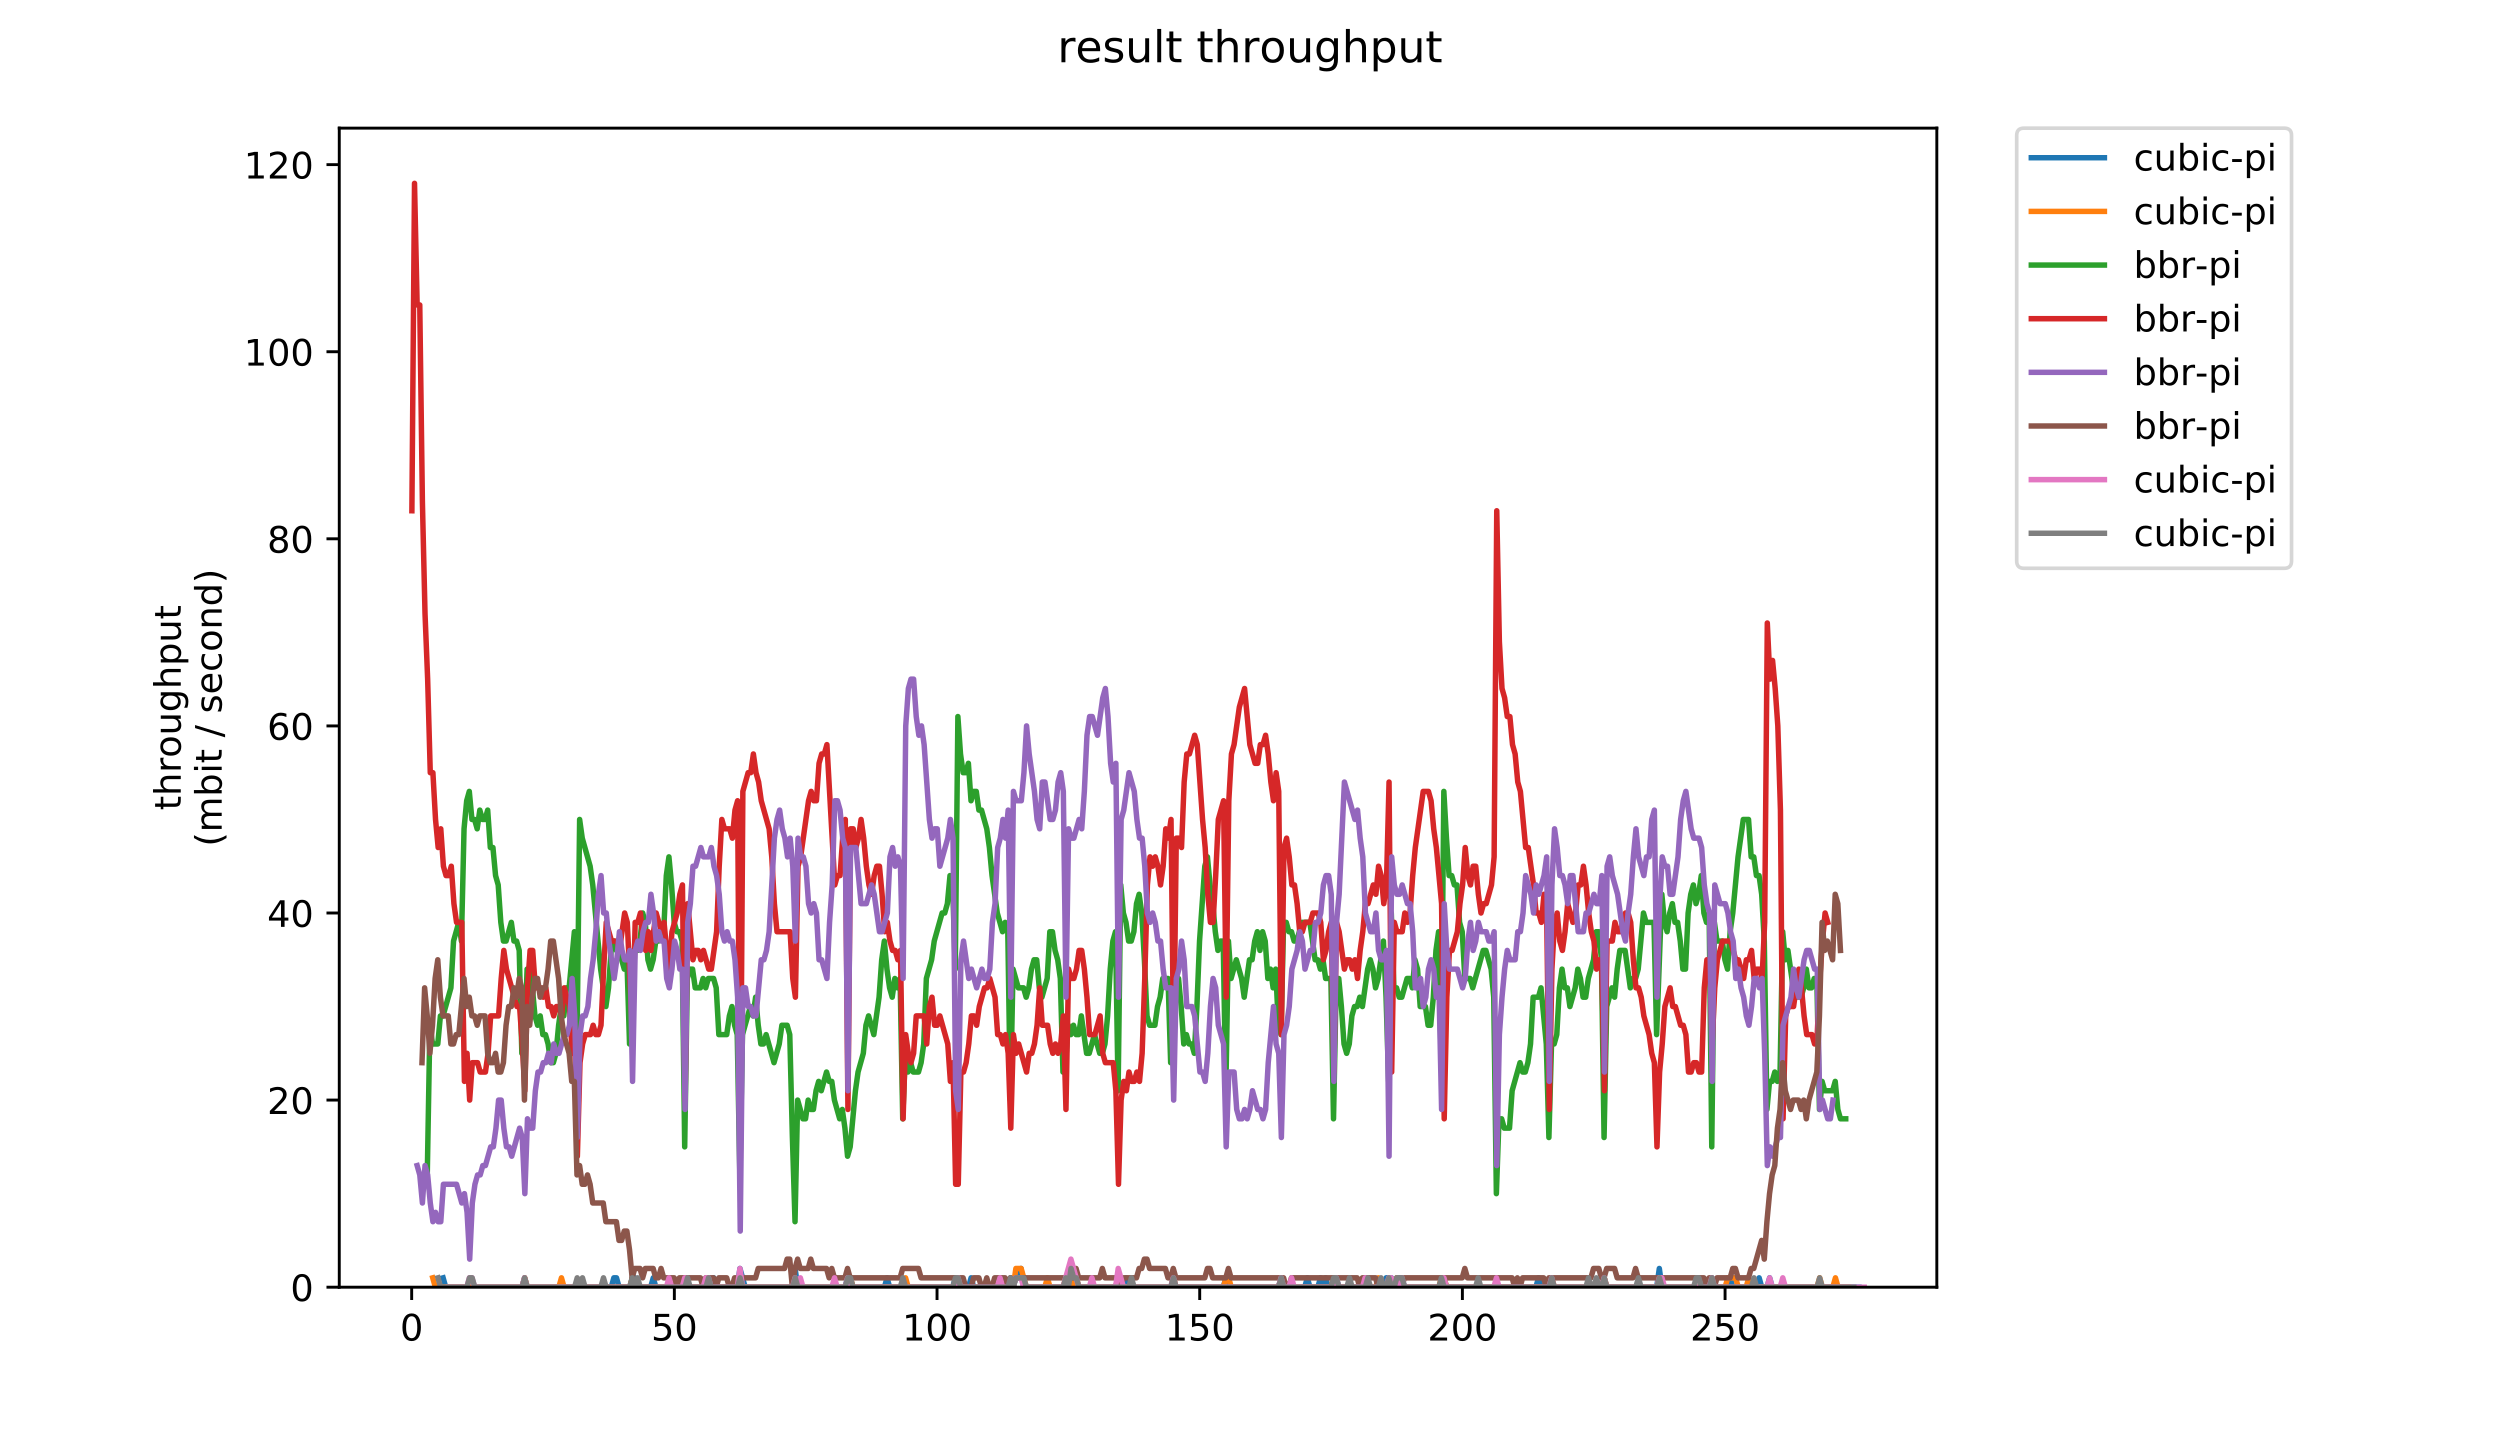<?xml version="1.0" encoding="utf-8" standalone="no"?>
<!DOCTYPE svg PUBLIC "-//W3C//DTD SVG 1.1//EN"
  "http://www.w3.org/Graphics/SVG/1.1/DTD/svg11.dtd">
<!-- Created with matplotlib (https://matplotlib.org/) -->
<svg height="396pt" version="1.1" viewBox="0 0 684 396" width="684pt" xmlns="http://www.w3.org/2000/svg" xmlns:xlink="http://www.w3.org/1999/xlink">
 <defs>
  <style type="text/css">
*{stroke-linecap:butt;stroke-linejoin:round;}
  </style>
 </defs>
 <g id="figure_1">
  <g id="patch_1">
   <path d="M 0 396 
L 684 396 
L 684 0 
L 0 0 
z
" style="fill:#ffffff;"/>
  </g>
  <g id="axes_1">
   <g id="patch_2">
    <path d="M 92.824 352.174 
L 529.913 352.174 
L 529.913 35.062 
L 92.824 35.062 
z
" style="fill:#ffffff;"/>
   </g>
   <g id="matplotlib.axis_1">
    <g id="xtick_1">
     <g id="line2d_1">
      <defs>
       <path d="M 0 0 
L 0 3.5 
" id="m0c33b53b4e" style="stroke:#000000;stroke-width:0.8;"/>
      </defs>
      <g>
       <use style="stroke:#000000;stroke-width:0.8;" x="112.634" xlink:href="#m0c33b53b4e" y="352.174"/>
      </g>
     </g>
     <g id="text_1">
      <!-- 0 -->
      <defs>
       <path d="M 31.781 66.406 
Q 24.172 66.406 20.328 58.906 
Q 16.5 51.422 16.5 36.375 
Q 16.5 21.391 20.328 13.891 
Q 24.172 6.391 31.781 6.391 
Q 39.453 6.391 43.281 13.891 
Q 47.125 21.391 47.125 36.375 
Q 47.125 51.422 43.281 58.906 
Q 39.453 66.406 31.781 66.406 
z
M 31.781 74.219 
Q 44.047 74.219 50.516 64.516 
Q 56.984 54.828 56.984 36.375 
Q 56.984 17.969 50.516 8.266 
Q 44.047 -1.422 31.781 -1.422 
Q 19.531 -1.422 13.062 8.266 
Q 6.594 17.969 6.594 36.375 
Q 6.594 54.828 13.062 64.516 
Q 19.531 74.219 31.781 74.219 
z
" id="DejaVuSans-48"/>
      </defs>
      <g transform="translate(109.453 366.773)scale(0.1 -0.1)">
       <use xlink:href="#DejaVuSans-48"/>
      </g>
     </g>
    </g>
    <g id="xtick_2">
     <g id="line2d_2">
      <g>
       <use style="stroke:#000000;stroke-width:0.8;" x="184.503" xlink:href="#m0c33b53b4e" y="352.174"/>
      </g>
     </g>
     <g id="text_2">
      <!-- 50 -->
      <defs>
       <path d="M 10.797 72.906 
L 49.516 72.906 
L 49.516 64.594 
L 19.828 64.594 
L 19.828 46.734 
Q 21.969 47.469 24.109 47.828 
Q 26.266 48.188 28.422 48.188 
Q 40.625 48.188 47.75 41.5 
Q 54.891 34.812 54.891 23.391 
Q 54.891 11.625 47.562 5.094 
Q 40.234 -1.422 26.906 -1.422 
Q 22.312 -1.422 17.547 -0.641 
Q 12.797 0.141 7.719 1.703 
L 7.719 11.625 
Q 12.109 9.234 16.797 8.062 
Q 21.484 6.891 26.703 6.891 
Q 35.156 6.891 40.078 11.328 
Q 45.016 15.766 45.016 23.391 
Q 45.016 31 40.078 35.438 
Q 35.156 39.891 26.703 39.891 
Q 22.75 39.891 18.812 39.016 
Q 14.891 38.141 10.797 36.281 
z
" id="DejaVuSans-53"/>
      </defs>
      <g transform="translate(178.14 366.773)scale(0.1 -0.1)">
       <use xlink:href="#DejaVuSans-53"/>
       <use x="63.623" xlink:href="#DejaVuSans-48"/>
      </g>
     </g>
    </g>
    <g id="xtick_3">
     <g id="line2d_3">
      <g>
       <use style="stroke:#000000;stroke-width:0.8;" x="256.372" xlink:href="#m0c33b53b4e" y="352.174"/>
      </g>
     </g>
     <g id="text_3">
      <!-- 100 -->
      <defs>
       <path d="M 12.406 8.297 
L 28.516 8.297 
L 28.516 63.922 
L 10.984 60.406 
L 10.984 69.391 
L 28.422 72.906 
L 38.281 72.906 
L 38.281 8.297 
L 54.391 8.297 
L 54.391 0 
L 12.406 0 
z
" id="DejaVuSans-49"/>
      </defs>
      <g transform="translate(246.828 366.773)scale(0.1 -0.1)">
       <use xlink:href="#DejaVuSans-49"/>
       <use x="63.623" xlink:href="#DejaVuSans-48"/>
       <use x="127.246" xlink:href="#DejaVuSans-48"/>
      </g>
     </g>
    </g>
    <g id="xtick_4">
     <g id="line2d_4">
      <g>
       <use style="stroke:#000000;stroke-width:0.8;" x="328.24" xlink:href="#m0c33b53b4e" y="352.174"/>
      </g>
     </g>
     <g id="text_4">
      <!-- 150 -->
      <g transform="translate(318.697 366.773)scale(0.1 -0.1)">
       <use xlink:href="#DejaVuSans-49"/>
       <use x="63.623" xlink:href="#DejaVuSans-53"/>
       <use x="127.246" xlink:href="#DejaVuSans-48"/>
      </g>
     </g>
    </g>
    <g id="xtick_5">
     <g id="line2d_5">
      <g>
       <use style="stroke:#000000;stroke-width:0.8;" x="400.109" xlink:href="#m0c33b53b4e" y="352.174"/>
      </g>
     </g>
     <g id="text_5">
      <!-- 200 -->
      <defs>
       <path d="M 19.188 8.297 
L 53.609 8.297 
L 53.609 0 
L 7.328 0 
L 7.328 8.297 
Q 12.938 14.109 22.625 23.891 
Q 32.328 33.688 34.812 36.531 
Q 39.547 41.844 41.422 45.531 
Q 43.312 49.219 43.312 52.781 
Q 43.312 58.594 39.234 62.25 
Q 35.156 65.922 28.609 65.922 
Q 23.969 65.922 18.812 64.312 
Q 13.672 62.703 7.812 59.422 
L 7.812 69.391 
Q 13.766 71.781 18.938 73 
Q 24.125 74.219 28.422 74.219 
Q 39.75 74.219 46.484 68.547 
Q 53.219 62.891 53.219 53.422 
Q 53.219 48.922 51.531 44.891 
Q 49.859 40.875 45.406 35.406 
Q 44.188 33.984 37.641 27.219 
Q 31.109 20.453 19.188 8.297 
z
" id="DejaVuSans-50"/>
      </defs>
      <g transform="translate(390.565 366.773)scale(0.1 -0.1)">
       <use xlink:href="#DejaVuSans-50"/>
       <use x="63.623" xlink:href="#DejaVuSans-48"/>
       <use x="127.246" xlink:href="#DejaVuSans-48"/>
      </g>
     </g>
    </g>
    <g id="xtick_6">
     <g id="line2d_6">
      <g>
       <use style="stroke:#000000;stroke-width:0.8;" x="471.978" xlink:href="#m0c33b53b4e" y="352.174"/>
      </g>
     </g>
     <g id="text_6">
      <!-- 250 -->
      <g transform="translate(462.434 366.773)scale(0.1 -0.1)">
       <use xlink:href="#DejaVuSans-50"/>
       <use x="63.623" xlink:href="#DejaVuSans-53"/>
       <use x="127.246" xlink:href="#DejaVuSans-48"/>
      </g>
     </g>
    </g>
   </g>
   <g id="matplotlib.axis_2">
    <g id="ytick_1">
     <g id="line2d_7">
      <defs>
       <path d="M 0 0 
L -3.5 0 
" id="m9bbef6fbe5" style="stroke:#000000;stroke-width:0.8;"/>
      </defs>
      <g>
       <use style="stroke:#000000;stroke-width:0.8;" x="92.824" xlink:href="#m9bbef6fbe5" y="352.174"/>
      </g>
     </g>
     <g id="text_7">
      <!-- 0 -->
      <g transform="translate(79.461 355.973)scale(0.1 -0.1)">
       <use xlink:href="#DejaVuSans-48"/>
      </g>
     </g>
    </g>
    <g id="ytick_2">
     <g id="line2d_8">
      <g>
       <use style="stroke:#000000;stroke-width:0.8;" x="92.824" xlink:href="#m9bbef6fbe5" y="300.986"/>
      </g>
     </g>
     <g id="text_8">
      <!-- 20 -->
      <g transform="translate(73.099 304.785)scale(0.1 -0.1)">
       <use xlink:href="#DejaVuSans-50"/>
       <use x="63.623" xlink:href="#DejaVuSans-48"/>
      </g>
     </g>
    </g>
    <g id="ytick_3">
     <g id="line2d_9">
      <g>
       <use style="stroke:#000000;stroke-width:0.8;" x="92.824" xlink:href="#m9bbef6fbe5" y="249.798"/>
      </g>
     </g>
     <g id="text_9">
      <!-- 40 -->
      <defs>
       <path d="M 37.797 64.312 
L 12.891 25.391 
L 37.797 25.391 
z
M 35.203 72.906 
L 47.609 72.906 
L 47.609 25.391 
L 58.016 25.391 
L 58.016 17.188 
L 47.609 17.188 
L 47.609 0 
L 37.797 0 
L 37.797 17.188 
L 4.891 17.188 
L 4.891 26.703 
z
" id="DejaVuSans-52"/>
      </defs>
      <g transform="translate(73.099 253.597)scale(0.1 -0.1)">
       <use xlink:href="#DejaVuSans-52"/>
       <use x="63.623" xlink:href="#DejaVuSans-48"/>
      </g>
     </g>
    </g>
    <g id="ytick_4">
     <g id="line2d_10">
      <g>
       <use style="stroke:#000000;stroke-width:0.8;" x="92.824" xlink:href="#m9bbef6fbe5" y="198.609"/>
      </g>
     </g>
     <g id="text_10">
      <!-- 60 -->
      <defs>
       <path d="M 33.016 40.375 
Q 26.375 40.375 22.484 35.828 
Q 18.609 31.297 18.609 23.391 
Q 18.609 15.531 22.484 10.953 
Q 26.375 6.391 33.016 6.391 
Q 39.656 6.391 43.531 10.953 
Q 47.406 15.531 47.406 23.391 
Q 47.406 31.297 43.531 35.828 
Q 39.656 40.375 33.016 40.375 
z
M 52.594 71.297 
L 52.594 62.312 
Q 48.875 64.062 45.094 64.984 
Q 41.312 65.922 37.594 65.922 
Q 27.828 65.922 22.672 59.328 
Q 17.531 52.734 16.797 39.406 
Q 19.672 43.656 24.016 45.922 
Q 28.375 48.188 33.594 48.188 
Q 44.578 48.188 50.953 41.516 
Q 57.328 34.859 57.328 23.391 
Q 57.328 12.156 50.688 5.359 
Q 44.047 -1.422 33.016 -1.422 
Q 20.359 -1.422 13.672 8.266 
Q 6.984 17.969 6.984 36.375 
Q 6.984 53.656 15.188 63.938 
Q 23.391 74.219 37.203 74.219 
Q 40.922 74.219 44.703 73.484 
Q 48.484 72.75 52.594 71.297 
z
" id="DejaVuSans-54"/>
      </defs>
      <g transform="translate(73.099 202.408)scale(0.1 -0.1)">
       <use xlink:href="#DejaVuSans-54"/>
       <use x="63.623" xlink:href="#DejaVuSans-48"/>
      </g>
     </g>
    </g>
    <g id="ytick_5">
     <g id="line2d_11">
      <g>
       <use style="stroke:#000000;stroke-width:0.8;" x="92.824" xlink:href="#m9bbef6fbe5" y="147.421"/>
      </g>
     </g>
     <g id="text_11">
      <!-- 80 -->
      <defs>
       <path d="M 31.781 34.625 
Q 24.75 34.625 20.719 30.859 
Q 16.703 27.094 16.703 20.516 
Q 16.703 13.922 20.719 10.156 
Q 24.75 6.391 31.781 6.391 
Q 38.812 6.391 42.859 10.172 
Q 46.922 13.969 46.922 20.516 
Q 46.922 27.094 42.891 30.859 
Q 38.875 34.625 31.781 34.625 
z
M 21.922 38.812 
Q 15.578 40.375 12.031 44.719 
Q 8.5 49.078 8.5 55.328 
Q 8.5 64.062 14.719 69.141 
Q 20.953 74.219 31.781 74.219 
Q 42.672 74.219 48.875 69.141 
Q 55.078 64.062 55.078 55.328 
Q 55.078 49.078 51.531 44.719 
Q 48 40.375 41.703 38.812 
Q 48.828 37.156 52.797 32.312 
Q 56.781 27.484 56.781 20.516 
Q 56.781 9.906 50.312 4.234 
Q 43.844 -1.422 31.781 -1.422 
Q 19.734 -1.422 13.25 4.234 
Q 6.781 9.906 6.781 20.516 
Q 6.781 27.484 10.781 32.312 
Q 14.797 37.156 21.922 38.812 
z
M 18.312 54.391 
Q 18.312 48.734 21.844 45.562 
Q 25.391 42.391 31.781 42.391 
Q 38.141 42.391 41.719 45.562 
Q 45.312 48.734 45.312 54.391 
Q 45.312 60.062 41.719 63.234 
Q 38.141 66.406 31.781 66.406 
Q 25.391 66.406 21.844 63.234 
Q 18.312 60.062 18.312 54.391 
z
" id="DejaVuSans-56"/>
      </defs>
      <g transform="translate(73.099 151.22)scale(0.1 -0.1)">
       <use xlink:href="#DejaVuSans-56"/>
       <use x="63.623" xlink:href="#DejaVuSans-48"/>
      </g>
     </g>
    </g>
    <g id="ytick_6">
     <g id="line2d_12">
      <g>
       <use style="stroke:#000000;stroke-width:0.8;" x="92.824" xlink:href="#m9bbef6fbe5" y="96.233"/>
      </g>
     </g>
     <g id="text_12">
      <!-- 100 -->
      <g transform="translate(66.736 100.032)scale(0.1 -0.1)">
       <use xlink:href="#DejaVuSans-49"/>
       <use x="63.623" xlink:href="#DejaVuSans-48"/>
       <use x="127.246" xlink:href="#DejaVuSans-48"/>
      </g>
     </g>
    </g>
    <g id="ytick_7">
     <g id="line2d_13">
      <g>
       <use style="stroke:#000000;stroke-width:0.8;" x="92.824" xlink:href="#m9bbef6fbe5" y="45.044"/>
      </g>
     </g>
     <g id="text_13">
      <!-- 120 -->
      <g transform="translate(66.736 48.843)scale(0.1 -0.1)">
       <use xlink:href="#DejaVuSans-49"/>
       <use x="63.623" xlink:href="#DejaVuSans-50"/>
       <use x="127.246" xlink:href="#DejaVuSans-48"/>
      </g>
     </g>
    </g>
    <g id="text_14">
     <!-- throughput -->
     <defs>
      <path d="M 18.312 70.219 
L 18.312 54.688 
L 36.812 54.688 
L 36.812 47.703 
L 18.312 47.703 
L 18.312 18.016 
Q 18.312 11.328 20.141 9.422 
Q 21.969 7.516 27.594 7.516 
L 36.812 7.516 
L 36.812 0 
L 27.594 0 
Q 17.188 0 13.234 3.875 
Q 9.281 7.766 9.281 18.016 
L 9.281 47.703 
L 2.688 47.703 
L 2.688 54.688 
L 9.281 54.688 
L 9.281 70.219 
z
" id="DejaVuSans-116"/>
      <path d="M 54.891 33.016 
L 54.891 0 
L 45.906 0 
L 45.906 32.719 
Q 45.906 40.484 42.875 44.328 
Q 39.844 48.188 33.797 48.188 
Q 26.516 48.188 22.312 43.547 
Q 18.109 38.922 18.109 30.906 
L 18.109 0 
L 9.078 0 
L 9.078 75.984 
L 18.109 75.984 
L 18.109 46.188 
Q 21.344 51.125 25.703 53.562 
Q 30.078 56 35.797 56 
Q 45.219 56 50.047 50.172 
Q 54.891 44.344 54.891 33.016 
z
" id="DejaVuSans-104"/>
      <path d="M 41.109 46.297 
Q 39.594 47.172 37.812 47.578 
Q 36.031 48 33.891 48 
Q 26.266 48 22.188 43.047 
Q 18.109 38.094 18.109 28.812 
L 18.109 0 
L 9.078 0 
L 9.078 54.688 
L 18.109 54.688 
L 18.109 46.188 
Q 20.953 51.172 25.484 53.578 
Q 30.031 56 36.531 56 
Q 37.453 56 38.578 55.875 
Q 39.703 55.766 41.062 55.516 
z
" id="DejaVuSans-114"/>
      <path d="M 30.609 48.391 
Q 23.391 48.391 19.188 42.75 
Q 14.984 37.109 14.984 27.297 
Q 14.984 17.484 19.156 11.844 
Q 23.344 6.203 30.609 6.203 
Q 37.797 6.203 41.984 11.859 
Q 46.188 17.531 46.188 27.297 
Q 46.188 37.016 41.984 42.703 
Q 37.797 48.391 30.609 48.391 
z
M 30.609 56 
Q 42.328 56 49.016 48.375 
Q 55.719 40.766 55.719 27.297 
Q 55.719 13.875 49.016 6.219 
Q 42.328 -1.422 30.609 -1.422 
Q 18.844 -1.422 12.172 6.219 
Q 5.516 13.875 5.516 27.297 
Q 5.516 40.766 12.172 48.375 
Q 18.844 56 30.609 56 
z
" id="DejaVuSans-111"/>
      <path d="M 8.5 21.578 
L 8.5 54.688 
L 17.484 54.688 
L 17.484 21.922 
Q 17.484 14.156 20.5 10.266 
Q 23.531 6.391 29.594 6.391 
Q 36.859 6.391 41.078 11.031 
Q 45.312 15.672 45.312 23.688 
L 45.312 54.688 
L 54.297 54.688 
L 54.297 0 
L 45.312 0 
L 45.312 8.406 
Q 42.047 3.422 37.719 1 
Q 33.406 -1.422 27.688 -1.422 
Q 18.266 -1.422 13.375 4.438 
Q 8.5 10.297 8.5 21.578 
z
M 31.109 56 
z
" id="DejaVuSans-117"/>
      <path d="M 45.406 27.984 
Q 45.406 37.75 41.375 43.109 
Q 37.359 48.484 30.078 48.484 
Q 22.859 48.484 18.828 43.109 
Q 14.797 37.75 14.797 27.984 
Q 14.797 18.266 18.828 12.891 
Q 22.859 7.516 30.078 7.516 
Q 37.359 7.516 41.375 12.891 
Q 45.406 18.266 45.406 27.984 
z
M 54.391 6.781 
Q 54.391 -7.172 48.188 -13.984 
Q 42 -20.797 29.203 -20.797 
Q 24.469 -20.797 20.266 -20.094 
Q 16.062 -19.391 12.109 -17.922 
L 12.109 -9.188 
Q 16.062 -11.328 19.922 -12.344 
Q 23.781 -13.375 27.781 -13.375 
Q 36.625 -13.375 41.016 -8.766 
Q 45.406 -4.156 45.406 5.172 
L 45.406 9.625 
Q 42.625 4.781 38.281 2.391 
Q 33.938 0 27.875 0 
Q 17.828 0 11.672 7.656 
Q 5.516 15.328 5.516 27.984 
Q 5.516 40.672 11.672 48.328 
Q 17.828 56 27.875 56 
Q 33.938 56 38.281 53.609 
Q 42.625 51.219 45.406 46.391 
L 45.406 54.688 
L 54.391 54.688 
z
" id="DejaVuSans-103"/>
      <path d="M 18.109 8.203 
L 18.109 -20.797 
L 9.078 -20.797 
L 9.078 54.688 
L 18.109 54.688 
L 18.109 46.391 
Q 20.953 51.266 25.266 53.625 
Q 29.594 56 35.594 56 
Q 45.562 56 51.781 48.094 
Q 58.016 40.188 58.016 27.297 
Q 58.016 14.406 51.781 6.484 
Q 45.562 -1.422 35.594 -1.422 
Q 29.594 -1.422 25.266 0.953 
Q 20.953 3.328 18.109 8.203 
z
M 48.688 27.297 
Q 48.688 37.203 44.609 42.844 
Q 40.531 48.484 33.406 48.484 
Q 26.266 48.484 22.188 42.844 
Q 18.109 37.203 18.109 27.297 
Q 18.109 17.391 22.188 11.75 
Q 26.266 6.109 33.406 6.109 
Q 40.531 6.109 44.609 11.75 
Q 48.688 17.391 48.688 27.297 
z
" id="DejaVuSans-112"/>
     </defs>
     <g transform="translate(49.459 221.675)rotate(-90)scale(0.1 -0.1)">
      <use xlink:href="#DejaVuSans-116"/>
      <use x="39.209" xlink:href="#DejaVuSans-104"/>
      <use x="102.588" xlink:href="#DejaVuSans-114"/>
      <use x="143.67" xlink:href="#DejaVuSans-111"/>
      <use x="204.852" xlink:href="#DejaVuSans-117"/>
      <use x="268.23" xlink:href="#DejaVuSans-103"/>
      <use x="331.707" xlink:href="#DejaVuSans-104"/>
      <use x="395.086" xlink:href="#DejaVuSans-112"/>
      <use x="458.562" xlink:href="#DejaVuSans-117"/>
      <use x="521.941" xlink:href="#DejaVuSans-116"/>
     </g>
     <!-- (mbit / second) -->
     <defs>
      <path d="M 31 75.875 
Q 24.469 64.656 21.281 53.656 
Q 18.109 42.672 18.109 31.391 
Q 18.109 20.125 21.312 9.062 
Q 24.516 -2 31 -13.188 
L 23.188 -13.188 
Q 15.875 -1.703 12.234 9.375 
Q 8.594 20.453 8.594 31.391 
Q 8.594 42.281 12.203 53.312 
Q 15.828 64.359 23.188 75.875 
z
" id="DejaVuSans-40"/>
      <path d="M 52 44.188 
Q 55.375 50.25 60.062 53.125 
Q 64.75 56 71.094 56 
Q 79.641 56 84.281 50.016 
Q 88.922 44.047 88.922 33.016 
L 88.922 0 
L 79.891 0 
L 79.891 32.719 
Q 79.891 40.578 77.094 44.375 
Q 74.312 48.188 68.609 48.188 
Q 61.625 48.188 57.562 43.547 
Q 53.516 38.922 53.516 30.906 
L 53.516 0 
L 44.484 0 
L 44.484 32.719 
Q 44.484 40.625 41.703 44.406 
Q 38.922 48.188 33.109 48.188 
Q 26.219 48.188 22.156 43.531 
Q 18.109 38.875 18.109 30.906 
L 18.109 0 
L 9.078 0 
L 9.078 54.688 
L 18.109 54.688 
L 18.109 46.188 
Q 21.188 51.219 25.484 53.609 
Q 29.781 56 35.688 56 
Q 41.656 56 45.828 52.969 
Q 50 49.953 52 44.188 
z
" id="DejaVuSans-109"/>
      <path d="M 48.688 27.297 
Q 48.688 37.203 44.609 42.844 
Q 40.531 48.484 33.406 48.484 
Q 26.266 48.484 22.188 42.844 
Q 18.109 37.203 18.109 27.297 
Q 18.109 17.391 22.188 11.75 
Q 26.266 6.109 33.406 6.109 
Q 40.531 6.109 44.609 11.75 
Q 48.688 17.391 48.688 27.297 
z
M 18.109 46.391 
Q 20.953 51.266 25.266 53.625 
Q 29.594 56 35.594 56 
Q 45.562 56 51.781 48.094 
Q 58.016 40.188 58.016 27.297 
Q 58.016 14.406 51.781 6.484 
Q 45.562 -1.422 35.594 -1.422 
Q 29.594 -1.422 25.266 0.953 
Q 20.953 3.328 18.109 8.203 
L 18.109 0 
L 9.078 0 
L 9.078 75.984 
L 18.109 75.984 
z
" id="DejaVuSans-98"/>
      <path d="M 9.422 54.688 
L 18.406 54.688 
L 18.406 0 
L 9.422 0 
z
M 9.422 75.984 
L 18.406 75.984 
L 18.406 64.594 
L 9.422 64.594 
z
" id="DejaVuSans-105"/>
      <path id="DejaVuSans-32"/>
      <path d="M 25.391 72.906 
L 33.688 72.906 
L 8.297 -9.281 
L 0 -9.281 
z
" id="DejaVuSans-47"/>
      <path d="M 44.281 53.078 
L 44.281 44.578 
Q 40.484 46.531 36.375 47.5 
Q 32.281 48.484 27.875 48.484 
Q 21.188 48.484 17.844 46.438 
Q 14.5 44.391 14.5 40.281 
Q 14.5 37.156 16.891 35.375 
Q 19.281 33.594 26.516 31.984 
L 29.594 31.297 
Q 39.156 29.25 43.188 25.516 
Q 47.219 21.781 47.219 15.094 
Q 47.219 7.469 41.188 3.016 
Q 35.156 -1.422 24.609 -1.422 
Q 20.219 -1.422 15.453 -0.562 
Q 10.688 0.297 5.422 2 
L 5.422 11.281 
Q 10.406 8.688 15.234 7.391 
Q 20.062 6.109 24.812 6.109 
Q 31.156 6.109 34.562 8.281 
Q 37.984 10.453 37.984 14.406 
Q 37.984 18.062 35.516 20.016 
Q 33.062 21.969 24.703 23.781 
L 21.578 24.516 
Q 13.234 26.266 9.516 29.906 
Q 5.812 33.547 5.812 39.891 
Q 5.812 47.609 11.281 51.797 
Q 16.75 56 26.812 56 
Q 31.781 56 36.172 55.266 
Q 40.578 54.547 44.281 53.078 
z
" id="DejaVuSans-115"/>
      <path d="M 56.203 29.594 
L 56.203 25.203 
L 14.891 25.203 
Q 15.484 15.922 20.484 11.062 
Q 25.484 6.203 34.422 6.203 
Q 39.594 6.203 44.453 7.469 
Q 49.312 8.734 54.109 11.281 
L 54.109 2.781 
Q 49.266 0.734 44.188 -0.344 
Q 39.109 -1.422 33.891 -1.422 
Q 20.797 -1.422 13.156 6.188 
Q 5.516 13.812 5.516 26.812 
Q 5.516 40.234 12.766 48.109 
Q 20.016 56 32.328 56 
Q 43.359 56 49.781 48.891 
Q 56.203 41.797 56.203 29.594 
z
M 47.219 32.234 
Q 47.125 39.594 43.094 43.984 
Q 39.062 48.391 32.422 48.391 
Q 24.906 48.391 20.391 44.141 
Q 15.875 39.891 15.188 32.172 
z
" id="DejaVuSans-101"/>
      <path d="M 48.781 52.594 
L 48.781 44.188 
Q 44.969 46.297 41.141 47.344 
Q 37.312 48.391 33.406 48.391 
Q 24.656 48.391 19.812 42.844 
Q 14.984 37.312 14.984 27.297 
Q 14.984 17.281 19.812 11.734 
Q 24.656 6.203 33.406 6.203 
Q 37.312 6.203 41.141 7.25 
Q 44.969 8.297 48.781 10.406 
L 48.781 2.094 
Q 45.016 0.344 40.984 -0.531 
Q 36.969 -1.422 32.422 -1.422 
Q 20.062 -1.422 12.781 6.344 
Q 5.516 14.109 5.516 27.297 
Q 5.516 40.672 12.859 48.328 
Q 20.219 56 33.016 56 
Q 37.156 56 41.109 55.141 
Q 45.062 54.297 48.781 52.594 
z
" id="DejaVuSans-99"/>
      <path d="M 54.891 33.016 
L 54.891 0 
L 45.906 0 
L 45.906 32.719 
Q 45.906 40.484 42.875 44.328 
Q 39.844 48.188 33.797 48.188 
Q 26.516 48.188 22.312 43.547 
Q 18.109 38.922 18.109 30.906 
L 18.109 0 
L 9.078 0 
L 9.078 54.688 
L 18.109 54.688 
L 18.109 46.188 
Q 21.344 51.125 25.703 53.562 
Q 30.078 56 35.797 56 
Q 45.219 56 50.047 50.172 
Q 54.891 44.344 54.891 33.016 
z
" id="DejaVuSans-110"/>
      <path d="M 45.406 46.391 
L 45.406 75.984 
L 54.391 75.984 
L 54.391 0 
L 45.406 0 
L 45.406 8.203 
Q 42.578 3.328 38.25 0.953 
Q 33.938 -1.422 27.875 -1.422 
Q 17.969 -1.422 11.734 6.484 
Q 5.516 14.406 5.516 27.297 
Q 5.516 40.188 11.734 48.094 
Q 17.969 56 27.875 56 
Q 33.938 56 38.25 53.625 
Q 42.578 51.266 45.406 46.391 
z
M 14.797 27.297 
Q 14.797 17.391 18.875 11.75 
Q 22.953 6.109 30.078 6.109 
Q 37.203 6.109 41.297 11.75 
Q 45.406 17.391 45.406 27.297 
Q 45.406 37.203 41.297 42.844 
Q 37.203 48.484 30.078 48.484 
Q 22.953 48.484 18.875 42.844 
Q 14.797 37.203 14.797 27.297 
z
" id="DejaVuSans-100"/>
      <path d="M 8.016 75.875 
L 15.828 75.875 
Q 23.141 64.359 26.781 53.312 
Q 30.422 42.281 30.422 31.391 
Q 30.422 20.453 26.781 9.375 
Q 23.141 -1.703 15.828 -13.188 
L 8.016 -13.188 
Q 14.5 -2 17.703 9.062 
Q 20.906 20.125 20.906 31.391 
Q 20.906 42.672 17.703 53.656 
Q 14.5 64.656 8.016 75.875 
z
" id="DejaVuSans-41"/>
     </defs>
     <g transform="translate(60.657 231.609)rotate(-90)scale(0.1 -0.1)">
      <use xlink:href="#DejaVuSans-40"/>
      <use x="39.014" xlink:href="#DejaVuSans-109"/>
      <use x="136.426" xlink:href="#DejaVuSans-98"/>
      <use x="199.902" xlink:href="#DejaVuSans-105"/>
      <use x="227.686" xlink:href="#DejaVuSans-116"/>
      <use x="266.895" xlink:href="#DejaVuSans-32"/>
      <use x="298.682" xlink:href="#DejaVuSans-47"/>
      <use x="332.373" xlink:href="#DejaVuSans-32"/>
      <use x="364.16" xlink:href="#DejaVuSans-115"/>
      <use x="416.26" xlink:href="#DejaVuSans-101"/>
      <use x="477.783" xlink:href="#DejaVuSans-99"/>
      <use x="532.764" xlink:href="#DejaVuSans-111"/>
      <use x="593.945" xlink:href="#DejaVuSans-110"/>
      <use x="657.324" xlink:href="#DejaVuSans-100"/>
      <use x="720.801" xlink:href="#DejaVuSans-41"/>
     </g>
    </g>
   </g>
   <g id="line2d_14">
    <path clip-path="url(#pbd6b7a0a76)" d="M 121.237 349.615 
L 121.955 352.174 
L 142.797 352.174 
L 143.516 349.615 
L 144.235 352.174 
L 167.233 352.174 
L 167.951 349.615 
L 168.67 349.615 
L 169.389 352.174 
L 172.264 352.174 
L 172.982 349.615 
L 173.701 349.615 
L 174.42 352.174 
L 178.013 352.174 
L 178.732 349.615 
L 179.45 352.174 
L 186.637 352.174 
L 187.356 349.615 
L 188.075 352.174 
L 194.543 352.174 
L 195.262 349.615 
L 195.98 352.174 
L 201.73 352.174 
L 202.448 347.055 
L 203.886 352.174 
L 216.822 352.174 
L 217.541 347.055 
L 218.26 352.174 
L 231.196 352.174 
L 231.915 349.615 
L 232.633 349.615 
L 233.352 352.174 
L 241.976 352.174 
L 242.695 349.615 
L 243.414 352.174 
L 260.662 352.174 
L 261.381 349.615 
L 262.1 349.615 
L 262.818 352.174 
L 264.974 352.174 
L 265.693 349.615 
L 266.412 352.174 
L 275.755 352.174 
L 276.473 349.615 
L 277.192 352.174 
L 277.911 349.615 
L 278.629 349.615 
L 279.348 347.055 
L 280.067 352.174 
L 293.003 352.174 
L 293.722 347.055 
L 295.159 352.174 
L 305.221 352.174 
L 305.939 349.615 
L 306.658 352.174 
L 307.377 352.174 
L 308.096 349.615 
L 308.814 352.174 
L 320.313 352.174 
L 321.032 349.615 
L 321.751 352.174 
L 334.687 352.174 
L 335.406 349.615 
L 336.124 352.174 
L 349.779 352.174 
L 350.498 349.615 
L 351.217 352.174 
L 356.966 352.174 
L 357.685 349.615 
L 358.404 352.174 
L 360.56 352.174 
L 361.278 349.615 
L 361.997 352.174 
L 362.716 349.615 
L 363.434 352.174 
L 364.872 352.174 
L 365.591 349.615 
L 366.309 352.174 
L 378.527 352.174 
L 379.246 349.615 
L 380.683 349.615 
L 381.402 352.174 
L 382.12 349.615 
L 383.558 349.615 
L 384.276 352.174 
L 394.338 352.174 
L 395.057 349.615 
L 395.775 352.174 
L 420.211 352.174 
L 420.929 349.615 
L 421.648 352.174 
L 438.178 352.174 
L 438.897 349.615 
L 439.615 352.174 
L 453.27 352.174 
L 453.989 347.055 
L 454.708 352.174 
L 467.644 352.174 
L 468.363 349.615 
L 469.082 352.174 
L 472.675 352.174 
L 473.394 349.615 
L 474.112 352.174 
L 480.581 352.174 
L 481.299 349.615 
L 482.018 352.174 
L 483.455 352.174 
L 484.174 349.615 
L 484.893 352.174 
L 508.609 352.174 
L 508.609 352.174 
" style="fill:none;stroke:#1f77b4;stroke-linecap:square;stroke-width:1.5;"/>
   </g>
   <g id="line2d_15">
    <path clip-path="url(#pbd6b7a0a76)" d="M 118.397 349.615 
L 119.115 352.174 
L 142.832 352.174 
L 143.551 349.615 
L 144.269 352.174 
L 152.894 352.174 
L 153.612 349.615 
L 154.331 352.174 
L 172.298 352.174 
L 173.017 349.615 
L 173.735 352.174 
L 186.672 352.174 
L 187.391 349.615 
L 188.109 352.174 
L 201.764 352.174 
L 202.483 349.615 
L 203.202 352.174 
L 231.949 352.174 
L 232.668 349.615 
L 233.387 352.174 
L 247.042 352.174 
L 247.76 349.615 
L 248.479 352.174 
L 261.415 352.174 
L 262.134 349.615 
L 262.853 352.174 
L 275.789 352.174 
L 276.508 349.615 
L 277.226 352.174 
L 277.945 347.055 
L 279.383 347.055 
L 280.82 352.174 
L 285.851 352.174 
L 286.569 349.615 
L 287.288 352.174 
L 290.882 352.174 
L 291.6 349.615 
L 293.038 349.615 
L 293.756 352.174 
L 294.475 349.615 
L 295.194 352.174 
L 305.255 352.174 
L 305.974 349.615 
L 306.693 352.174 
L 320.348 352.174 
L 321.066 349.615 
L 321.785 352.174 
L 334.721 352.174 
L 335.44 349.615 
L 336.159 349.615 
L 336.878 352.174 
L 349.814 352.174 
L 350.533 349.615 
L 351.251 352.174 
L 364.188 352.174 
L 364.906 349.615 
L 365.625 352.174 
L 376.405 352.174 
L 377.124 349.615 
L 377.843 352.174 
L 381.436 352.174 
L 382.155 349.615 
L 382.874 352.174 
L 393.654 352.174 
L 394.373 349.615 
L 395.091 349.615 
L 395.81 352.174 
L 423.839 352.174 
L 424.557 349.615 
L 425.276 352.174 
L 438.212 352.174 
L 438.931 349.615 
L 439.65 352.174 
L 453.305 352.174 
L 454.024 349.615 
L 454.742 352.174 
L 471.991 352.174 
L 472.709 349.615 
L 474.866 349.615 
L 475.584 352.174 
L 477.74 352.174 
L 478.459 349.615 
L 479.178 352.174 
L 497.145 352.174 
L 497.864 349.615 
L 498.582 352.174 
L 501.457 352.174 
L 502.176 349.615 
L 502.894 352.174 
L 505.769 352.174 
L 505.769 352.174 
" style="fill:none;stroke:#ff7f0e;stroke-linecap:square;stroke-width:1.5;"/>
   </g>
   <g id="line2d_16">
    <path clip-path="url(#pbd6b7a0a76)" d="M 116.9 321.461 
L 117.619 280.511 
L 118.338 285.629 
L 119.775 285.629 
L 120.494 277.951 
L 121.212 277.951 
L 123.368 270.273 
L 124.087 257.476 
L 125.524 252.357 
L 126.243 257.476 
L 126.962 226.763 
L 127.681 219.085 
L 128.399 216.525 
L 129.118 224.203 
L 129.837 224.203 
L 130.555 226.763 
L 131.274 221.644 
L 131.993 224.203 
L 132.711 224.203 
L 133.43 221.644 
L 134.149 231.882 
L 134.867 231.882 
L 135.586 239.56 
L 136.305 242.119 
L 137.023 252.357 
L 137.742 257.476 
L 138.461 257.476 
L 139.898 252.357 
L 140.617 257.476 
L 141.336 257.476 
L 142.054 260.035 
L 142.773 288.189 
L 143.492 285.629 
L 144.21 265.154 
L 144.929 265.154 
L 145.648 270.273 
L 146.366 277.951 
L 147.085 280.511 
L 147.804 277.951 
L 148.522 283.07 
L 149.241 283.07 
L 149.96 285.629 
L 150.679 290.748 
L 151.397 290.748 
L 152.116 288.189 
L 152.835 280.511 
L 153.553 275.392 
L 154.272 277.951 
L 154.991 270.273 
L 155.709 270.273 
L 157.147 254.916 
L 157.865 285.629 
L 158.584 224.203 
L 159.303 229.322 
L 161.459 237 
L 162.178 242.119 
L 164.334 265.154 
L 165.771 275.392 
L 166.49 270.273 
L 167.208 260.035 
L 167.927 257.476 
L 168.646 260.035 
L 169.364 260.035 
L 170.802 265.154 
L 171.52 262.595 
L 172.239 285.629 
L 172.958 283.07 
L 173.677 257.476 
L 174.395 260.035 
L 175.114 257.476 
L 175.833 249.798 
L 176.551 252.357 
L 177.27 262.595 
L 177.989 265.154 
L 178.707 262.595 
L 179.426 257.476 
L 180.145 257.476 
L 180.863 254.916 
L 181.582 254.916 
L 182.301 239.56 
L 183.019 234.441 
L 183.738 242.119 
L 184.457 252.357 
L 185.176 254.916 
L 185.894 254.916 
L 186.613 257.476 
L 187.332 313.783 
L 188.05 267.713 
L 188.769 265.154 
L 189.488 265.154 
L 190.206 270.273 
L 191.644 270.273 
L 192.362 267.713 
L 193.081 270.273 
L 193.8 267.713 
L 195.237 267.713 
L 195.956 270.273 
L 196.675 283.07 
L 198.831 283.07 
L 199.549 277.951 
L 200.268 275.392 
L 200.987 280.511 
L 201.705 283.07 
L 202.424 321.461 
L 203.143 283.07 
L 205.299 275.392 
L 206.017 277.951 
L 206.736 272.832 
L 207.455 280.511 
L 208.174 285.629 
L 208.892 285.629 
L 209.611 283.07 
L 211.767 290.748 
L 213.204 285.629 
L 213.923 280.511 
L 215.36 280.511 
L 216.079 283.07 
L 216.798 311.224 
L 217.516 334.258 
L 218.235 300.986 
L 219.673 306.105 
L 220.391 306.105 
L 221.11 300.986 
L 221.829 303.545 
L 222.547 303.545 
L 223.266 298.426 
L 223.985 295.867 
L 224.703 298.426 
L 226.141 293.308 
L 226.859 295.867 
L 227.578 295.867 
L 228.297 300.986 
L 229.734 306.105 
L 230.453 303.545 
L 231.172 308.664 
L 231.89 316.342 
L 232.609 313.783 
L 234.046 298.426 
L 234.765 293.308 
L 236.202 288.189 
L 236.921 280.511 
L 237.64 277.951 
L 239.077 283.07 
L 240.514 272.832 
L 241.233 262.595 
L 241.952 257.476 
L 242.671 265.154 
L 243.389 270.273 
L 244.108 272.832 
L 244.827 267.713 
L 245.545 270.273 
L 246.264 267.713 
L 246.983 306.105 
L 247.701 288.189 
L 248.42 293.308 
L 249.139 290.748 
L 249.857 293.308 
L 251.295 293.308 
L 252.013 290.748 
L 252.732 285.629 
L 253.451 267.713 
L 254.888 262.595 
L 255.607 257.476 
L 257.763 249.798 
L 258.482 249.798 
L 259.2 247.238 
L 259.919 239.56 
L 260.638 242.119 
L 261.356 265.154 
L 262.075 196.05 
L 262.794 206.287 
L 263.512 211.406 
L 264.231 211.406 
L 264.95 208.847 
L 265.669 219.085 
L 266.387 216.525 
L 267.106 216.525 
L 267.825 221.644 
L 268.543 221.644 
L 269.981 226.763 
L 270.699 231.882 
L 271.418 239.56 
L 272.855 249.798 
L 274.293 254.916 
L 275.011 252.357 
L 275.73 254.916 
L 276.449 300.986 
L 277.168 265.154 
L 278.605 270.273 
L 280.042 270.273 
L 280.761 272.832 
L 281.48 270.273 
L 282.198 265.154 
L 282.917 262.595 
L 283.636 262.595 
L 284.354 270.273 
L 285.073 272.832 
L 286.51 267.713 
L 287.229 254.916 
L 287.948 254.916 
L 288.667 260.035 
L 289.385 262.595 
L 290.104 267.713 
L 290.823 293.308 
L 291.541 290.748 
L 292.26 280.511 
L 292.979 283.07 
L 293.697 280.511 
L 294.416 283.07 
L 295.135 283.07 
L 295.853 277.951 
L 297.291 288.189 
L 298.009 288.189 
L 299.447 283.07 
L 300.884 288.189 
L 301.603 288.189 
L 302.322 285.629 
L 303.04 277.951 
L 303.759 265.154 
L 304.478 257.476 
L 305.196 254.916 
L 305.915 298.426 
L 306.634 242.119 
L 307.352 249.798 
L 308.071 252.357 
L 308.79 257.476 
L 309.508 257.476 
L 310.227 254.916 
L 310.946 247.238 
L 311.665 244.679 
L 312.383 249.798 
L 313.102 262.595 
L 313.821 277.951 
L 314.539 280.511 
L 315.977 280.511 
L 316.695 275.392 
L 317.414 272.832 
L 318.133 267.713 
L 319.57 267.713 
L 320.289 290.748 
L 321.007 288.189 
L 321.726 267.713 
L 322.445 267.713 
L 323.164 275.392 
L 323.882 285.629 
L 324.601 283.07 
L 325.32 285.629 
L 326.038 285.629 
L 326.757 288.189 
L 327.476 275.392 
L 328.194 257.476 
L 329.632 237 
L 330.35 234.441 
L 331.069 242.119 
L 331.788 247.238 
L 332.506 254.916 
L 333.225 260.035 
L 333.944 257.476 
L 334.663 257.476 
L 335.381 298.426 
L 336.1 257.476 
L 336.819 267.713 
L 338.256 262.595 
L 339.693 267.713 
L 340.412 272.832 
L 341.849 262.595 
L 342.568 262.595 
L 343.287 257.476 
L 344.005 254.916 
L 344.724 260.035 
L 345.443 254.916 
L 346.162 257.476 
L 346.88 267.713 
L 347.599 265.154 
L 348.318 270.273 
L 349.036 265.154 
L 349.755 280.511 
L 350.474 283.07 
L 351.192 252.357 
L 351.911 252.357 
L 352.63 254.916 
L 353.348 254.916 
L 354.067 257.476 
L 354.786 257.476 
L 356.223 252.357 
L 358.379 252.357 
L 359.817 262.595 
L 360.535 262.595 
L 361.254 265.154 
L 361.973 262.595 
L 362.691 267.713 
L 364.129 267.713 
L 364.847 306.105 
L 365.566 270.273 
L 366.285 267.713 
L 367.003 275.392 
L 367.722 285.629 
L 368.441 288.189 
L 369.16 285.629 
L 369.878 277.951 
L 370.597 275.392 
L 371.316 275.392 
L 372.034 272.832 
L 372.753 275.392 
L 374.19 265.154 
L 374.909 262.595 
L 375.628 265.154 
L 376.346 270.273 
L 377.065 267.713 
L 378.502 257.476 
L 379.221 272.832 
L 379.94 295.867 
L 380.659 249.798 
L 381.377 270.273 
L 382.096 270.273 
L 382.815 272.832 
L 383.533 272.832 
L 384.971 267.713 
L 385.689 267.713 
L 386.408 270.273 
L 387.127 262.595 
L 387.845 265.154 
L 388.564 275.392 
L 390.001 275.392 
L 390.72 280.511 
L 391.439 280.511 
L 392.158 272.832 
L 392.876 260.035 
L 393.595 254.916 
L 394.314 290.748 
L 395.032 216.525 
L 395.751 229.322 
L 396.47 239.56 
L 397.188 239.56 
L 397.907 242.119 
L 398.626 242.119 
L 399.344 252.357 
L 400.063 254.916 
L 400.782 267.713 
L 402.219 267.713 
L 402.938 270.273 
L 405.813 260.035 
L 406.531 260.035 
L 407.969 265.154 
L 408.687 272.832 
L 409.406 326.58 
L 410.125 306.105 
L 410.843 306.105 
L 411.562 308.664 
L 412.999 308.664 
L 413.718 298.426 
L 415.874 290.748 
L 416.593 293.308 
L 417.312 293.308 
L 418.03 290.748 
L 418.749 285.629 
L 419.468 272.832 
L 420.905 272.832 
L 421.624 270.273 
L 423.061 285.629 
L 423.78 311.224 
L 424.498 285.629 
L 425.217 285.629 
L 425.936 283.07 
L 426.655 270.273 
L 427.373 265.154 
L 428.092 270.273 
L 428.811 270.273 
L 429.529 275.392 
L 430.967 270.273 
L 431.685 265.154 
L 432.404 267.713 
L 433.123 272.832 
L 433.841 272.832 
L 434.56 267.713 
L 435.997 262.595 
L 436.716 254.916 
L 437.435 254.916 
L 438.154 262.595 
L 438.872 311.224 
L 439.591 275.392 
L 441.028 270.273 
L 441.747 272.832 
L 442.466 265.154 
L 443.184 260.035 
L 444.622 260.035 
L 446.059 270.273 
L 446.778 267.713 
L 447.496 267.713 
L 448.215 265.154 
L 449.653 249.798 
L 450.371 252.357 
L 452.527 252.357 
L 453.246 283.07 
L 454.683 244.679 
L 455.402 252.357 
L 456.121 254.916 
L 456.839 249.798 
L 457.558 247.238 
L 458.277 252.357 
L 458.995 252.357 
L 459.714 257.476 
L 460.433 265.154 
L 461.152 265.154 
L 461.87 249.798 
L 462.589 244.679 
L 463.308 242.119 
L 464.026 247.238 
L 464.745 244.679 
L 465.464 239.56 
L 466.182 249.798 
L 466.901 252.357 
L 467.62 249.798 
L 468.338 313.783 
L 469.057 252.357 
L 469.776 257.476 
L 471.213 257.476 
L 471.932 262.595 
L 472.651 265.154 
L 473.369 254.916 
L 474.088 249.798 
L 475.525 234.441 
L 476.963 224.203 
L 478.4 224.203 
L 479.119 234.441 
L 479.837 234.441 
L 480.556 239.56 
L 481.275 239.56 
L 481.993 244.679 
L 482.712 257.476 
L 483.431 303.545 
L 484.15 295.867 
L 484.868 295.867 
L 485.587 293.308 
L 486.306 295.867 
L 487.024 293.308 
L 487.743 254.916 
L 488.462 262.595 
L 489.18 260.035 
L 490.618 270.273 
L 491.336 270.273 
L 492.055 272.832 
L 492.774 272.832 
L 493.492 270.273 
L 494.211 265.154 
L 494.93 270.273 
L 495.649 270.273 
L 496.367 267.713 
L 497.086 267.713 
L 497.805 303.545 
L 498.523 295.867 
L 499.242 298.426 
L 501.398 298.426 
L 502.117 295.867 
L 502.835 303.545 
L 503.554 306.105 
L 504.991 306.105 
L 504.991 306.105 
" style="fill:none;stroke:#2ca02c;stroke-linecap:square;stroke-width:1.5;"/>
   </g>
   <g id="line2d_17">
    <path clip-path="url(#pbd6b7a0a76)" d="M 112.692 139.743 
L 113.41 50.163 
L 114.129 83.435 
L 114.848 83.435 
L 115.566 137.183 
L 116.285 167.896 
L 117.004 185.812 
L 117.722 211.406 
L 118.441 211.406 
L 119.16 224.203 
L 119.878 231.882 
L 120.597 226.763 
L 121.316 237 
L 122.035 239.56 
L 122.753 239.56 
L 123.472 237 
L 124.191 247.238 
L 124.909 252.357 
L 126.347 252.357 
L 127.065 295.867 
L 127.784 288.189 
L 128.503 300.986 
L 129.221 290.748 
L 130.659 290.748 
L 131.377 293.308 
L 132.815 293.308 
L 133.534 288.189 
L 134.252 277.951 
L 136.408 277.951 
L 137.127 267.713 
L 137.846 260.035 
L 138.564 265.154 
L 141.439 275.392 
L 142.158 275.392 
L 142.876 285.629 
L 143.595 298.426 
L 144.314 270.273 
L 145.033 260.035 
L 145.751 260.035 
L 146.47 270.273 
L 147.907 270.273 
L 148.626 272.832 
L 149.345 270.273 
L 150.063 275.392 
L 150.782 275.392 
L 151.501 277.951 
L 152.219 275.392 
L 152.938 275.392 
L 153.657 277.951 
L 154.375 270.273 
L 155.813 275.392 
L 156.532 288.189 
L 157.25 285.629 
L 157.969 316.342 
L 158.688 290.748 
L 159.406 285.629 
L 160.125 283.07 
L 161.562 283.07 
L 162.281 280.511 
L 163 283.07 
L 163.718 283.07 
L 164.437 280.511 
L 165.156 265.154 
L 165.874 252.357 
L 167.312 257.476 
L 168.749 257.476 
L 169.468 260.035 
L 170.905 249.798 
L 171.624 252.357 
L 173.061 283.07 
L 173.78 252.357 
L 174.499 252.357 
L 175.217 249.798 
L 175.936 257.476 
L 176.655 260.035 
L 177.373 254.916 
L 178.092 260.035 
L 179.53 249.798 
L 180.967 254.916 
L 181.686 252.357 
L 182.404 260.035 
L 183.123 265.154 
L 183.842 254.916 
L 185.279 249.798 
L 185.998 244.679 
L 186.716 242.119 
L 187.435 300.986 
L 188.154 247.238 
L 189.591 262.595 
L 190.31 260.035 
L 191.029 260.035 
L 191.747 262.595 
L 192.466 260.035 
L 193.903 265.154 
L 194.622 265.154 
L 196.059 254.916 
L 196.778 237 
L 197.497 224.203 
L 198.215 226.763 
L 199.653 226.763 
L 200.371 229.322 
L 201.09 221.644 
L 201.809 219.085 
L 202.528 318.902 
L 203.246 216.525 
L 204.684 211.406 
L 205.402 211.406 
L 206.121 206.287 
L 206.84 211.406 
L 207.558 213.966 
L 208.277 219.085 
L 210.433 226.763 
L 211.152 234.441 
L 211.87 247.238 
L 212.589 254.916 
L 216.183 254.916 
L 216.901 267.713 
L 217.62 272.832 
L 218.339 237 
L 219.057 234.441 
L 221.213 219.085 
L 221.932 216.525 
L 222.651 219.085 
L 223.369 219.085 
L 224.088 208.847 
L 224.807 206.287 
L 225.526 206.287 
L 226.244 203.728 
L 228.4 242.119 
L 229.119 239.56 
L 229.838 239.56 
L 230.556 229.322 
L 231.275 224.203 
L 231.994 303.545 
L 232.712 226.763 
L 233.431 226.763 
L 234.15 231.882 
L 234.868 229.322 
L 235.587 224.203 
L 236.306 229.322 
L 237.025 237 
L 237.743 242.119 
L 238.462 244.679 
L 239.181 239.56 
L 239.899 237 
L 240.618 237 
L 241.337 244.679 
L 242.055 254.916 
L 242.774 252.357 
L 243.493 257.476 
L 244.211 260.035 
L 244.93 260.035 
L 245.649 262.595 
L 246.367 260.035 
L 247.086 306.105 
L 247.805 283.07 
L 248.524 288.189 
L 249.242 290.748 
L 249.961 288.189 
L 250.68 277.951 
L 252.836 277.951 
L 253.554 285.629 
L 254.273 275.392 
L 254.992 272.832 
L 255.71 280.511 
L 256.429 280.511 
L 257.148 277.951 
L 259.304 285.629 
L 260.023 295.867 
L 260.741 290.748 
L 261.46 324.021 
L 262.179 324.021 
L 262.897 293.308 
L 263.616 293.308 
L 264.335 290.748 
L 265.053 285.629 
L 265.772 277.951 
L 266.491 277.951 
L 267.209 280.511 
L 267.928 275.392 
L 269.365 270.273 
L 270.084 270.273 
L 270.803 267.713 
L 272.24 272.832 
L 272.959 283.07 
L 273.678 283.07 
L 274.396 285.629 
L 275.115 283.07 
L 275.834 288.189 
L 276.552 308.664 
L 277.271 283.07 
L 277.99 288.189 
L 278.708 285.629 
L 280.864 293.308 
L 281.583 288.189 
L 282.302 288.189 
L 283.021 285.629 
L 283.739 280.511 
L 284.458 270.273 
L 285.177 280.511 
L 286.614 280.511 
L 287.333 285.629 
L 288.051 288.189 
L 288.77 285.629 
L 289.489 288.189 
L 290.207 285.629 
L 290.926 277.951 
L 291.645 303.545 
L 292.363 265.154 
L 293.082 267.713 
L 293.801 267.713 
L 294.52 265.154 
L 295.238 260.035 
L 295.957 260.035 
L 296.676 265.154 
L 297.394 272.832 
L 298.113 283.07 
L 299.55 283.07 
L 300.988 277.951 
L 301.706 288.189 
L 302.425 290.748 
L 304.581 290.748 
L 305.3 298.426 
L 306.019 324.021 
L 306.737 300.986 
L 307.456 295.867 
L 308.175 298.426 
L 308.893 293.308 
L 309.612 295.867 
L 310.331 295.867 
L 311.049 293.308 
L 311.768 295.867 
L 312.487 288.189 
L 313.205 267.713 
L 313.924 242.119 
L 314.643 234.441 
L 315.361 237 
L 316.08 234.441 
L 316.799 237 
L 317.518 242.119 
L 318.236 237 
L 318.955 226.763 
L 319.674 229.322 
L 320.392 224.203 
L 321.111 288.189 
L 321.83 229.322 
L 322.548 229.322 
L 323.267 231.882 
L 323.986 213.966 
L 324.704 206.287 
L 325.423 206.287 
L 326.86 201.169 
L 327.579 203.728 
L 329.017 224.203 
L 329.735 231.882 
L 330.454 244.679 
L 331.173 252.357 
L 331.891 252.357 
L 332.61 239.56 
L 333.329 224.203 
L 334.766 219.085 
L 335.485 272.832 
L 336.203 219.085 
L 336.922 206.287 
L 337.641 203.728 
L 339.078 193.49 
L 340.516 188.372 
L 341.953 203.728 
L 343.39 208.847 
L 344.109 208.847 
L 344.828 203.728 
L 345.546 203.728 
L 346.265 201.169 
L 346.984 206.287 
L 347.702 213.966 
L 348.421 219.085 
L 349.14 211.406 
L 349.858 216.525 
L 350.577 283.07 
L 351.296 231.882 
L 352.015 229.322 
L 352.733 234.441 
L 353.452 242.119 
L 354.171 242.119 
L 354.889 247.238 
L 355.608 254.916 
L 356.327 254.916 
L 357.045 252.357 
L 358.483 252.357 
L 359.201 249.798 
L 360.639 249.798 
L 361.357 252.357 
L 362.076 262.595 
L 362.795 260.035 
L 363.514 254.916 
L 364.232 252.357 
L 364.951 293.308 
L 365.67 252.357 
L 366.388 254.916 
L 367.826 265.154 
L 368.544 262.595 
L 369.263 262.595 
L 369.982 265.154 
L 370.7 262.595 
L 371.419 267.713 
L 372.138 260.035 
L 372.856 254.916 
L 373.575 247.238 
L 374.294 247.238 
L 375.731 242.119 
L 376.45 244.679 
L 377.169 237 
L 377.887 239.56 
L 378.606 247.238 
L 379.325 242.119 
L 380.043 213.966 
L 380.762 293.308 
L 381.481 252.357 
L 382.199 254.916 
L 383.637 254.916 
L 384.355 249.798 
L 385.074 252.357 
L 385.793 249.798 
L 386.512 239.56 
L 387.23 231.882 
L 389.386 216.525 
L 390.824 216.525 
L 391.542 219.085 
L 392.261 226.763 
L 392.98 231.882 
L 394.417 247.238 
L 395.136 306.105 
L 395.854 272.832 
L 396.573 260.035 
L 397.292 260.035 
L 398.729 254.916 
L 399.448 247.238 
L 400.167 242.119 
L 400.885 231.882 
L 401.604 239.56 
L 402.323 242.119 
L 403.041 237 
L 403.76 237 
L 404.479 244.679 
L 405.197 249.798 
L 405.916 247.238 
L 406.635 247.238 
L 408.072 242.119 
L 408.791 234.441 
L 409.51 139.743 
L 410.228 175.574 
L 410.947 188.372 
L 411.666 190.931 
L 412.384 196.05 
L 413.103 196.05 
L 413.822 203.728 
L 414.54 206.287 
L 415.259 213.966 
L 415.978 216.525 
L 417.415 231.882 
L 418.134 231.882 
L 419.571 242.119 
L 420.29 249.798 
L 421.009 249.798 
L 421.727 252.357 
L 422.446 244.679 
L 423.165 249.798 
L 423.883 303.545 
L 424.602 265.154 
L 425.321 252.357 
L 426.039 249.798 
L 426.758 257.476 
L 427.477 260.035 
L 428.195 254.916 
L 428.914 247.238 
L 430.351 252.357 
L 431.07 249.798 
L 431.789 242.119 
L 432.508 242.119 
L 433.226 237 
L 433.945 242.119 
L 434.664 249.798 
L 435.382 254.916 
L 436.101 257.476 
L 436.82 265.154 
L 437.538 262.595 
L 438.257 265.154 
L 438.976 298.426 
L 439.694 257.476 
L 441.132 257.476 
L 441.85 252.357 
L 442.569 254.916 
L 443.288 254.916 
L 444.725 249.798 
L 445.444 249.798 
L 446.163 252.357 
L 446.881 262.595 
L 447.6 270.273 
L 448.319 270.273 
L 449.037 272.832 
L 449.756 277.951 
L 451.193 283.07 
L 451.912 288.189 
L 452.631 290.748 
L 453.349 313.783 
L 454.068 293.308 
L 454.787 285.629 
L 455.506 275.392 
L 456.943 270.273 
L 457.662 275.392 
L 458.38 275.392 
L 459.818 280.511 
L 460.536 280.511 
L 461.255 283.07 
L 461.974 293.308 
L 462.692 293.308 
L 463.411 290.748 
L 464.13 290.748 
L 464.848 293.308 
L 465.567 293.308 
L 466.286 270.273 
L 467.005 262.595 
L 467.723 262.595 
L 468.442 285.629 
L 469.161 270.273 
L 469.879 262.595 
L 471.317 257.476 
L 473.473 257.476 
L 474.91 262.595 
L 475.629 262.595 
L 477.066 267.713 
L 477.785 262.595 
L 478.504 262.595 
L 479.222 260.035 
L 479.941 267.713 
L 480.66 265.154 
L 481.378 265.154 
L 482.097 267.713 
L 482.816 252.357 
L 483.534 170.456 
L 484.253 185.812 
L 484.972 180.693 
L 485.69 188.372 
L 486.409 198.609 
L 487.128 221.644 
L 487.846 306.105 
L 488.565 277.951 
L 489.284 275.392 
L 490.721 275.392 
L 492.159 265.154 
L 492.877 270.273 
L 493.596 277.951 
L 494.315 283.07 
L 495.752 283.07 
L 496.471 285.629 
L 497.189 283.07 
L 497.908 267.713 
L 498.627 257.476 
L 499.345 249.798 
L 500.064 252.357 
L 500.064 252.357 
" style="fill:none;stroke:#d62728;stroke-linecap:square;stroke-width:1.5;"/>
   </g>
   <g id="line2d_18">
    <path clip-path="url(#pbd6b7a0a76)" d="M 114.132 318.902 
L 114.851 321.461 
L 115.569 329.139 
L 116.288 318.902 
L 117.007 321.461 
L 117.725 329.139 
L 118.444 334.258 
L 119.163 331.699 
L 119.881 334.258 
L 120.6 334.258 
L 121.319 324.021 
L 124.912 324.021 
L 126.35 329.139 
L 127.068 326.58 
L 127.787 331.699 
L 128.506 344.496 
L 129.224 329.139 
L 129.943 324.021 
L 130.662 321.461 
L 131.38 321.461 
L 132.099 318.902 
L 132.818 318.902 
L 134.255 313.783 
L 134.974 313.783 
L 135.692 308.664 
L 136.411 300.986 
L 137.13 300.986 
L 137.849 308.664 
L 138.567 313.783 
L 139.286 313.783 
L 140.005 316.342 
L 142.161 308.664 
L 142.879 311.224 
L 143.598 326.58 
L 144.317 306.105 
L 145.035 308.664 
L 145.754 308.664 
L 146.473 298.426 
L 147.191 293.308 
L 147.91 293.308 
L 148.629 290.748 
L 149.348 290.748 
L 150.066 288.189 
L 150.785 290.748 
L 151.504 285.629 
L 152.222 288.189 
L 152.941 288.189 
L 154.378 283.07 
L 155.097 283.07 
L 155.816 280.511 
L 156.534 267.713 
L 157.253 277.951 
L 157.972 311.224 
L 158.69 283.07 
L 159.409 277.951 
L 160.128 277.951 
L 160.847 275.392 
L 161.565 267.713 
L 162.284 262.595 
L 163.003 254.916 
L 163.721 244.679 
L 164.44 239.56 
L 165.159 249.798 
L 165.877 249.798 
L 166.596 257.476 
L 168.033 267.713 
L 168.752 262.595 
L 169.471 254.916 
L 170.189 260.035 
L 170.908 262.595 
L 171.627 262.595 
L 172.346 260.035 
L 173.064 295.867 
L 173.783 260.035 
L 174.502 257.476 
L 175.22 260.035 
L 175.939 254.916 
L 176.658 252.357 
L 177.376 252.357 
L 178.095 244.679 
L 178.814 249.798 
L 179.532 257.476 
L 180.251 254.916 
L 180.97 257.476 
L 181.688 257.476 
L 182.407 267.713 
L 183.126 270.273 
L 183.845 265.154 
L 184.563 257.476 
L 185.282 260.035 
L 186.001 265.154 
L 186.719 265.154 
L 187.438 303.545 
L 188.157 252.357 
L 188.875 247.238 
L 189.594 237 
L 190.313 237 
L 191.75 231.882 
L 192.469 234.441 
L 193.906 234.441 
L 194.625 231.882 
L 195.344 237 
L 196.062 239.56 
L 196.781 244.679 
L 197.5 254.916 
L 198.218 257.476 
L 198.937 254.916 
L 199.656 257.476 
L 200.374 257.476 
L 201.093 262.595 
L 201.812 272.832 
L 202.53 336.818 
L 203.249 270.273 
L 203.968 270.273 
L 204.686 275.392 
L 205.405 275.392 
L 206.124 277.951 
L 206.843 277.951 
L 208.28 262.595 
L 208.999 262.595 
L 209.717 260.035 
L 210.436 254.916 
L 211.873 229.322 
L 212.592 224.203 
L 213.311 221.644 
L 214.029 226.763 
L 214.748 229.322 
L 215.467 234.441 
L 216.185 229.322 
L 216.904 237 
L 217.623 257.476 
L 218.342 229.322 
L 219.06 234.441 
L 219.779 234.441 
L 220.498 237 
L 221.216 247.238 
L 221.935 249.798 
L 222.654 247.238 
L 223.372 249.798 
L 224.091 262.595 
L 224.81 262.595 
L 226.247 267.713 
L 226.966 252.357 
L 227.684 242.119 
L 228.403 219.085 
L 229.122 219.085 
L 229.841 221.644 
L 230.559 229.322 
L 231.278 231.882 
L 231.997 298.426 
L 232.715 231.882 
L 234.153 231.882 
L 235.59 247.238 
L 237.027 247.238 
L 238.465 242.119 
L 239.183 244.679 
L 240.621 254.916 
L 241.34 254.916 
L 242.777 249.798 
L 243.496 234.441 
L 244.214 231.882 
L 244.933 237 
L 245.652 234.441 
L 246.37 237 
L 247.089 267.713 
L 247.808 198.609 
L 248.526 188.372 
L 249.245 185.812 
L 249.964 185.812 
L 250.682 196.05 
L 251.401 201.169 
L 252.12 198.609 
L 252.839 203.728 
L 254.276 224.203 
L 254.995 229.322 
L 255.713 226.763 
L 256.432 226.763 
L 257.151 237 
L 259.307 229.322 
L 260.025 224.203 
L 260.744 229.322 
L 261.463 298.426 
L 262.181 303.545 
L 262.9 262.595 
L 263.619 257.476 
L 265.056 267.713 
L 265.775 265.154 
L 267.212 270.273 
L 268.65 265.154 
L 269.368 267.713 
L 270.087 267.713 
L 270.806 265.154 
L 271.524 252.357 
L 272.243 247.238 
L 272.962 231.882 
L 273.68 229.322 
L 274.399 224.203 
L 275.118 229.322 
L 275.837 221.644 
L 276.555 272.832 
L 277.274 216.525 
L 277.993 219.085 
L 279.43 219.085 
L 280.149 211.406 
L 280.867 198.609 
L 281.586 206.287 
L 283.023 216.525 
L 283.742 224.203 
L 284.461 226.763 
L 285.179 213.966 
L 285.898 213.966 
L 287.336 224.203 
L 288.054 224.203 
L 288.773 221.644 
L 289.492 213.966 
L 290.21 211.406 
L 290.929 216.525 
L 291.648 272.832 
L 292.366 226.763 
L 293.085 229.322 
L 293.804 229.322 
L 295.241 224.203 
L 295.96 226.763 
L 296.678 216.525 
L 297.397 201.169 
L 298.116 196.05 
L 298.835 196.05 
L 300.272 201.169 
L 301.709 190.931 
L 302.428 188.372 
L 303.147 196.05 
L 303.865 208.847 
L 304.584 213.966 
L 305.303 208.847 
L 306.021 272.832 
L 306.74 224.203 
L 307.459 221.644 
L 308.896 211.406 
L 310.334 216.525 
L 311.052 224.203 
L 311.771 229.322 
L 312.49 229.322 
L 313.208 237 
L 313.927 249.798 
L 314.646 252.357 
L 315.364 249.798 
L 316.083 252.357 
L 316.802 257.476 
L 317.52 257.476 
L 318.239 265.154 
L 318.958 270.273 
L 320.395 270.273 
L 321.114 300.986 
L 321.833 267.713 
L 322.551 265.154 
L 323.27 257.476 
L 323.989 262.595 
L 324.707 275.392 
L 326.145 275.392 
L 326.863 277.951 
L 328.301 293.308 
L 329.019 293.308 
L 329.738 295.867 
L 330.457 288.189 
L 331.175 275.392 
L 331.894 267.713 
L 332.613 270.273 
L 333.332 280.511 
L 334.769 285.629 
L 335.488 313.783 
L 336.206 293.308 
L 337.644 293.308 
L 338.362 303.545 
L 339.081 306.105 
L 339.8 306.105 
L 340.518 303.545 
L 341.237 306.105 
L 341.956 303.545 
L 342.674 298.426 
L 344.112 303.545 
L 344.831 303.545 
L 345.549 306.105 
L 346.268 303.545 
L 346.987 290.748 
L 348.424 275.392 
L 349.143 285.629 
L 349.861 288.189 
L 350.58 311.224 
L 351.299 283.07 
L 352.017 280.511 
L 352.736 275.392 
L 353.455 265.154 
L 354.892 260.035 
L 355.611 254.916 
L 356.33 257.476 
L 357.048 265.154 
L 358.486 260.035 
L 359.204 260.035 
L 359.923 252.357 
L 360.642 252.357 
L 361.36 249.798 
L 362.079 242.119 
L 362.798 239.56 
L 363.516 239.56 
L 364.235 244.679 
L 364.954 295.867 
L 365.672 252.357 
L 366.391 244.679 
L 367.829 213.966 
L 370.703 224.203 
L 371.422 221.644 
L 372.141 229.322 
L 372.859 234.441 
L 373.578 249.798 
L 375.015 254.916 
L 375.734 254.916 
L 376.453 249.798 
L 377.171 260.035 
L 377.89 262.595 
L 378.609 262.595 
L 379.328 260.035 
L 380.046 316.342 
L 380.765 234.441 
L 381.484 242.119 
L 382.202 244.679 
L 382.921 244.679 
L 383.64 242.119 
L 385.077 247.238 
L 385.796 247.238 
L 386.514 254.916 
L 387.233 270.273 
L 387.952 270.273 
L 388.67 267.713 
L 389.389 275.392 
L 390.108 272.832 
L 390.827 265.154 
L 391.545 262.595 
L 392.264 265.154 
L 392.983 272.832 
L 393.701 270.273 
L 394.42 303.545 
L 395.139 247.238 
L 395.857 260.035 
L 396.576 265.154 
L 398.732 265.154 
L 400.169 270.273 
L 400.888 267.713 
L 401.607 257.476 
L 402.326 252.357 
L 403.044 260.035 
L 403.763 257.476 
L 404.482 252.357 
L 405.2 254.916 
L 406.638 254.916 
L 407.356 257.476 
L 408.075 257.476 
L 408.794 254.916 
L 409.512 318.902 
L 410.231 283.07 
L 410.95 272.832 
L 411.668 265.154 
L 412.387 260.035 
L 413.106 262.595 
L 414.543 262.595 
L 415.262 254.916 
L 415.981 254.916 
L 416.699 249.798 
L 417.418 239.56 
L 418.855 244.679 
L 419.574 249.798 
L 420.293 242.119 
L 421.011 244.679 
L 422.449 239.56 
L 423.167 234.441 
L 423.886 295.867 
L 424.605 242.119 
L 425.324 226.763 
L 426.042 231.882 
L 426.761 239.56 
L 427.48 239.56 
L 428.198 242.119 
L 428.917 247.238 
L 429.636 239.56 
L 430.354 239.56 
L 431.792 254.916 
L 433.229 254.916 
L 433.948 249.798 
L 434.666 249.798 
L 436.104 244.679 
L 436.823 247.238 
L 437.541 247.238 
L 438.26 239.56 
L 438.979 293.308 
L 439.697 237 
L 440.416 234.441 
L 441.135 239.56 
L 442.572 244.679 
L 444.009 254.916 
L 444.728 257.476 
L 445.447 249.798 
L 446.165 244.679 
L 446.884 234.441 
L 447.603 226.763 
L 448.322 234.441 
L 449.759 239.56 
L 450.478 234.441 
L 451.196 234.441 
L 451.915 224.203 
L 452.634 221.644 
L 453.352 272.832 
L 454.071 247.238 
L 454.79 234.441 
L 455.508 237 
L 456.227 237 
L 456.946 244.679 
L 457.664 244.679 
L 459.102 234.441 
L 459.821 224.203 
L 460.539 219.085 
L 461.258 216.525 
L 462.695 226.763 
L 463.414 229.322 
L 464.851 229.322 
L 465.57 231.882 
L 466.289 242.119 
L 467.007 247.238 
L 467.726 249.798 
L 468.445 295.867 
L 469.163 242.119 
L 470.601 247.238 
L 472.038 247.238 
L 472.757 249.798 
L 473.476 254.916 
L 474.194 257.476 
L 474.913 267.713 
L 475.632 265.154 
L 476.35 270.273 
L 477.069 272.832 
L 477.788 277.951 
L 478.506 280.511 
L 479.225 275.392 
L 479.944 267.713 
L 480.662 267.713 
L 481.381 270.273 
L 482.1 267.713 
L 482.819 288.189 
L 483.537 318.902 
L 484.256 313.783 
L 484.975 316.342 
L 486.412 311.224 
L 487.131 311.224 
L 487.849 280.511 
L 490.005 272.832 
L 490.724 265.154 
L 491.443 270.273 
L 492.161 272.832 
L 493.599 262.595 
L 494.318 260.035 
L 495.036 260.035 
L 496.474 265.154 
L 497.192 265.154 
L 497.911 303.545 
L 498.63 300.986 
L 500.067 306.105 
L 500.786 306.105 
L 501.504 300.986 
L 501.504 300.986 
" style="fill:none;stroke:#9467bd;stroke-linecap:square;stroke-width:1.5;"/>
   </g>
   <g id="line2d_19">
    <path clip-path="url(#pbd6b7a0a76)" d="M 115.457 290.748 
L 116.176 270.273 
L 116.894 277.951 
L 117.613 288.189 
L 118.332 280.511 
L 119.051 267.713 
L 119.769 262.595 
L 120.488 272.832 
L 121.207 277.951 
L 122.644 277.951 
L 123.363 285.629 
L 124.081 285.629 
L 124.8 283.07 
L 125.519 283.07 
L 126.956 267.713 
L 127.675 275.392 
L 128.393 272.832 
L 129.112 277.951 
L 129.831 277.951 
L 130.55 280.511 
L 131.268 277.951 
L 132.706 277.951 
L 133.424 288.189 
L 134.143 290.748 
L 134.862 290.748 
L 135.58 288.189 
L 136.299 293.308 
L 137.018 293.308 
L 137.736 290.748 
L 138.455 280.511 
L 139.174 275.392 
L 139.892 275.392 
L 140.611 270.273 
L 141.33 272.832 
L 142.049 267.713 
L 142.767 270.273 
L 143.486 300.986 
L 144.205 275.392 
L 144.923 280.511 
L 145.642 272.832 
L 146.361 267.713 
L 147.079 267.713 
L 147.798 272.832 
L 148.517 270.273 
L 149.235 270.273 
L 149.954 265.154 
L 150.673 257.476 
L 151.391 257.476 
L 152.829 267.713 
L 153.548 277.951 
L 154.266 283.07 
L 155.704 288.189 
L 156.422 295.867 
L 157.141 295.867 
L 157.86 321.461 
L 158.578 318.902 
L 159.297 324.021 
L 160.016 324.021 
L 160.734 321.461 
L 161.453 324.021 
L 162.172 329.139 
L 165.047 329.139 
L 165.765 334.258 
L 168.64 334.258 
L 169.359 339.377 
L 170.077 339.377 
L 170.796 336.818 
L 171.515 336.818 
L 172.233 341.937 
L 172.952 349.615 
L 173.671 347.055 
L 175.108 347.055 
L 175.827 349.615 
L 176.546 347.055 
L 178.702 347.055 
L 179.42 349.615 
L 180.139 349.615 
L 180.858 347.055 
L 181.576 349.615 
L 184.451 349.615 
L 185.17 352.174 
L 185.888 349.615 
L 191.638 349.615 
L 192.357 352.174 
L 193.075 349.615 
L 195.231 349.615 
L 195.95 352.174 
L 196.669 349.615 
L 198.825 349.615 
L 199.544 352.174 
L 200.262 352.174 
L 200.981 349.615 
L 206.73 349.615 
L 207.449 347.055 
L 214.636 347.055 
L 215.355 344.496 
L 216.073 344.496 
L 216.792 352.174 
L 217.511 347.055 
L 218.229 344.496 
L 218.948 347.055 
L 221.104 347.055 
L 221.823 344.496 
L 222.542 347.055 
L 226.135 347.055 
L 226.854 349.615 
L 227.572 347.055 
L 228.291 349.615 
L 231.166 349.615 
L 231.884 347.055 
L 232.603 349.615 
L 246.258 349.615 
L 246.977 347.055 
L 251.289 347.055 
L 252.008 349.615 
L 261.351 349.615 
L 262.069 352.174 
L 262.788 349.615 
L 263.507 349.615 
L 264.225 352.174 
L 265.663 352.174 
L 266.381 349.615 
L 267.819 349.615 
L 268.538 352.174 
L 269.256 352.174 
L 269.975 349.615 
L 270.694 352.174 
L 271.412 352.174 
L 272.131 349.615 
L 275.006 349.615 
L 275.724 352.174 
L 276.443 349.615 
L 277.162 352.174 
L 277.88 349.615 
L 293.692 349.615 
L 294.41 347.055 
L 295.129 349.615 
L 300.878 349.615 
L 301.597 347.055 
L 302.316 349.615 
L 305.909 349.615 
L 306.628 352.174 
L 307.347 349.615 
L 310.94 349.615 
L 311.659 347.055 
L 312.377 347.055 
L 313.096 344.496 
L 313.815 344.496 
L 314.534 347.055 
L 318.846 347.055 
L 319.564 349.615 
L 320.283 349.615 
L 321.002 347.055 
L 321.72 349.615 
L 329.626 349.615 
L 330.345 347.055 
L 331.063 347.055 
L 331.782 349.615 
L 335.375 349.615 
L 336.094 347.055 
L 336.813 349.615 
L 351.187 349.615 
L 351.905 352.174 
L 352.624 352.174 
L 353.343 349.615 
L 371.31 349.615 
L 372.029 352.174 
L 372.747 349.615 
L 376.341 349.615 
L 377.059 352.174 
L 383.528 352.174 
L 384.246 349.615 
L 400.057 349.615 
L 400.776 347.055 
L 401.495 349.615 
L 413.712 349.615 
L 414.431 352.174 
L 415.15 349.615 
L 415.868 352.174 
L 416.587 349.615 
L 422.337 349.615 
L 423.055 352.174 
L 423.774 349.615 
L 435.273 349.615 
L 435.992 347.055 
L 437.429 347.055 
L 438.148 349.615 
L 438.866 349.615 
L 439.585 347.055 
L 441.741 347.055 
L 442.46 349.615 
L 446.772 349.615 
L 447.491 347.055 
L 448.209 349.615 
L 466.177 349.615 
L 466.895 352.174 
L 467.614 349.615 
L 468.333 349.615 
L 469.051 352.174 
L 469.77 349.615 
L 473.363 349.615 
L 474.082 347.055 
L 474.801 347.055 
L 475.52 349.615 
L 478.394 349.615 
L 479.113 347.055 
L 479.832 347.055 
L 481.988 339.377 
L 482.706 344.496 
L 483.425 334.258 
L 484.144 326.58 
L 484.862 321.461 
L 485.581 318.902 
L 486.3 308.664 
L 487.019 303.545 
L 487.737 290.748 
L 488.456 298.426 
L 489.893 303.545 
L 490.612 300.986 
L 492.049 300.986 
L 492.768 303.545 
L 493.487 300.986 
L 494.205 306.105 
L 494.924 300.986 
L 497.08 293.308 
L 497.799 277.951 
L 498.518 252.357 
L 499.236 260.035 
L 499.955 257.476 
L 501.392 262.595 
L 502.111 244.679 
L 502.83 247.238 
L 503.548 260.035 
L 503.548 260.035 
" style="fill:none;stroke:#8c564b;stroke-linecap:square;stroke-width:1.5;"/>
   </g>
   <g id="line2d_20">
    <path clip-path="url(#pbd6b7a0a76)" d="M 122.673 352.174 
L 127.704 352.174 
L 128.422 349.615 
L 129.141 349.615 
L 129.86 352.174 
L 142.796 352.174 
L 143.515 349.615 
L 144.233 352.174 
L 182.324 352.174 
L 183.042 349.615 
L 183.761 352.174 
L 186.636 352.174 
L 187.355 349.615 
L 188.073 352.174 
L 192.385 352.174 
L 193.104 349.615 
L 193.823 349.615 
L 194.541 352.174 
L 201.728 352.174 
L 202.447 347.055 
L 203.166 352.174 
L 216.821 352.174 
L 217.539 349.615 
L 218.258 352.174 
L 218.977 349.615 
L 219.696 352.174 
L 227.601 352.174 
L 228.32 349.615 
L 229.038 352.174 
L 231.195 352.174 
L 231.913 349.615 
L 232.632 352.174 
L 261.379 352.174 
L 262.098 349.615 
L 262.817 352.174 
L 272.878 352.174 
L 273.597 349.615 
L 274.316 352.174 
L 277.191 352.174 
L 277.909 349.615 
L 279.347 349.615 
L 280.065 352.174 
L 290.846 352.174 
L 293.002 344.496 
L 295.158 352.174 
L 298.032 352.174 
L 298.751 349.615 
L 299.47 352.174 
L 305.219 352.174 
L 305.938 347.055 
L 307.375 352.174 
L 320.312 352.174 
L 321.03 349.615 
L 321.749 352.174 
L 349.778 352.174 
L 350.497 349.615 
L 351.215 352.174 
L 352.653 352.174 
L 353.371 349.615 
L 354.09 352.174 
L 364.87 352.174 
L 365.589 349.615 
L 366.308 352.174 
L 372.776 352.174 
L 373.495 349.615 
L 374.213 352.174 
L 379.244 352.174 
L 379.963 349.615 
L 380.682 349.615 
L 381.4 352.174 
L 382.838 352.174 
L 383.556 349.615 
L 384.275 352.174 
L 394.337 352.174 
L 395.055 349.615 
L 395.774 352.174 
L 408.71 352.174 
L 409.429 349.615 
L 410.148 352.174 
L 423.803 352.174 
L 424.521 349.615 
L 425.24 352.174 
L 438.177 352.174 
L 438.895 349.615 
L 439.614 352.174 
L 453.269 352.174 
L 453.988 349.615 
L 454.706 349.615 
L 455.425 352.174 
L 467.643 352.174 
L 468.361 349.615 
L 469.08 352.174 
L 483.454 352.174 
L 484.173 349.615 
L 484.891 352.174 
L 487.047 352.174 
L 487.766 349.615 
L 488.485 352.174 
L 510.045 352.174 
L 510.045 352.174 
" style="fill:none;stroke:#e377c2;stroke-linecap:square;stroke-width:1.5;"/>
   </g>
   <g id="line2d_21">
    <path clip-path="url(#pbd6b7a0a76)" d="M 119.834 349.615 
L 120.553 352.174 
L 127.739 352.174 
L 128.458 349.615 
L 129.177 349.615 
L 129.896 352.174 
L 142.832 352.174 
L 143.551 349.615 
L 144.269 352.174 
L 157.206 352.174 
L 157.924 349.615 
L 158.643 352.174 
L 159.362 349.615 
L 160.08 352.174 
L 164.393 352.174 
L 165.111 349.615 
L 165.83 352.174 
L 172.298 352.174 
L 173.017 349.615 
L 173.735 352.174 
L 174.454 349.615 
L 175.173 352.174 
L 187.391 352.174 
L 188.109 349.615 
L 188.828 352.174 
L 193.14 352.174 
L 193.859 349.615 
L 194.577 352.174 
L 201.764 352.174 
L 202.483 349.615 
L 203.202 352.174 
L 216.857 352.174 
L 217.575 349.615 
L 218.294 352.174 
L 231.23 352.174 
L 231.949 349.615 
L 232.668 349.615 
L 233.387 352.174 
L 246.323 352.174 
L 247.042 349.615 
L 247.76 352.174 
L 260.697 352.174 
L 261.415 349.615 
L 262.134 349.615 
L 262.853 352.174 
L 275.789 352.174 
L 276.508 349.615 
L 277.226 352.174 
L 277.945 349.615 
L 280.101 349.615 
L 280.82 352.174 
L 290.882 352.174 
L 291.6 349.615 
L 292.319 352.174 
L 293.038 347.055 
L 293.756 349.615 
L 294.475 349.615 
L 295.194 352.174 
L 308.849 352.174 
L 309.567 349.615 
L 310.286 352.174 
L 320.348 352.174 
L 321.066 349.615 
L 321.785 352.174 
L 349.814 352.174 
L 350.533 349.615 
L 351.251 352.174 
L 364.188 352.174 
L 364.906 349.615 
L 365.625 349.615 
L 366.344 352.174 
L 368.5 352.174 
L 369.218 349.615 
L 369.937 352.174 
L 373.531 352.174 
L 374.249 349.615 
L 374.968 352.174 
L 377.124 352.174 
L 377.843 349.615 
L 378.561 352.174 
L 379.28 352.174 
L 379.999 349.615 
L 380.717 352.174 
L 381.436 352.174 
L 382.155 349.615 
L 383.592 349.615 
L 384.311 352.174 
L 393.654 352.174 
L 394.373 349.615 
L 395.091 352.174 
L 403.715 352.174 
L 404.434 349.615 
L 405.153 352.174 
L 423.839 352.174 
L 424.557 349.615 
L 425.276 352.174 
L 433.9 352.174 
L 434.619 349.615 
L 435.338 352.174 
L 436.056 352.174 
L 436.775 349.615 
L 437.494 352.174 
L 438.212 352.174 
L 438.931 349.615 
L 439.65 352.174 
L 447.555 352.174 
L 448.274 349.615 
L 448.993 352.174 
L 453.305 352.174 
L 454.024 349.615 
L 454.742 352.174 
L 463.367 352.174 
L 464.085 349.615 
L 464.804 349.615 
L 465.523 352.174 
L 467.679 352.174 
L 468.397 349.615 
L 469.116 352.174 
L 479.178 352.174 
L 479.896 349.615 
L 480.615 352.174 
L 497.145 352.174 
L 497.864 349.615 
L 498.582 352.174 
L 507.206 352.174 
L 507.206 352.174 
" style="fill:none;stroke:#7f7f7f;stroke-linecap:square;stroke-width:1.5;"/>
   </g>
   <g id="patch_3">
    <path d="M 92.824 352.174 
L 92.824 35.062 
" style="fill:none;stroke:#000000;stroke-linecap:square;stroke-linejoin:miter;stroke-width:0.8;"/>
   </g>
   <g id="patch_4">
    <path d="M 529.913 352.174 
L 529.913 35.062 
" style="fill:none;stroke:#000000;stroke-linecap:square;stroke-linejoin:miter;stroke-width:0.8;"/>
   </g>
   <g id="patch_5">
    <path d="M 92.824 352.174 
L 529.913 352.174 
" style="fill:none;stroke:#000000;stroke-linecap:square;stroke-linejoin:miter;stroke-width:0.8;"/>
   </g>
   <g id="patch_6">
    <path d="M 92.824 35.062 
L 529.913 35.062 
" style="fill:none;stroke:#000000;stroke-linecap:square;stroke-linejoin:miter;stroke-width:0.8;"/>
   </g>
   <g id="legend_1">
    <g id="patch_7">
     <path d="M 553.767 155.488 
L 624.963 155.488 
Q 626.963 155.488 626.963 153.488 
L 626.963 37.062 
Q 626.963 35.062 624.963 35.062 
L 553.767 35.062 
Q 551.767 35.062 551.767 37.062 
L 551.767 153.488 
Q 551.767 155.488 553.767 155.488 
z
" style="fill:#ffffff;opacity:0.8;stroke:#cccccc;stroke-linejoin:miter;"/>
    </g>
    <g id="line2d_22">
     <path d="M 555.767 43.161 
L 575.767 43.161 
" style="fill:none;stroke:#1f77b4;stroke-linecap:square;stroke-width:1.5;"/>
    </g>
    <g id="line2d_23"/>
    <g id="text_15">
     <!-- cubic-pi -->
     <defs>
      <path d="M 4.891 31.391 
L 31.203 31.391 
L 31.203 23.391 
L 4.891 23.391 
z
" id="DejaVuSans-45"/>
     </defs>
     <g transform="translate(583.767 46.661)scale(0.1 -0.1)">
      <use xlink:href="#DejaVuSans-99"/>
      <use x="54.98" xlink:href="#DejaVuSans-117"/>
      <use x="118.359" xlink:href="#DejaVuSans-98"/>
      <use x="181.836" xlink:href="#DejaVuSans-105"/>
      <use x="209.619" xlink:href="#DejaVuSans-99"/>
      <use x="264.6" xlink:href="#DejaVuSans-45"/>
      <use x="300.684" xlink:href="#DejaVuSans-112"/>
      <use x="364.16" xlink:href="#DejaVuSans-105"/>
     </g>
    </g>
    <g id="line2d_24">
     <path d="M 555.767 57.839 
L 575.767 57.839 
" style="fill:none;stroke:#ff7f0e;stroke-linecap:square;stroke-width:1.5;"/>
    </g>
    <g id="line2d_25"/>
    <g id="text_16">
     <!-- cubic-pi -->
     <g transform="translate(583.767 61.339)scale(0.1 -0.1)">
      <use xlink:href="#DejaVuSans-99"/>
      <use x="54.98" xlink:href="#DejaVuSans-117"/>
      <use x="118.359" xlink:href="#DejaVuSans-98"/>
      <use x="181.836" xlink:href="#DejaVuSans-105"/>
      <use x="209.619" xlink:href="#DejaVuSans-99"/>
      <use x="264.6" xlink:href="#DejaVuSans-45"/>
      <use x="300.684" xlink:href="#DejaVuSans-112"/>
      <use x="364.16" xlink:href="#DejaVuSans-105"/>
     </g>
    </g>
    <g id="line2d_26">
     <path d="M 555.767 72.517 
L 575.767 72.517 
" style="fill:none;stroke:#2ca02c;stroke-linecap:square;stroke-width:1.5;"/>
    </g>
    <g id="line2d_27"/>
    <g id="text_17">
     <!-- bbr-pi -->
     <g transform="translate(583.767 76.017)scale(0.1 -0.1)">
      <use xlink:href="#DejaVuSans-98"/>
      <use x="63.477" xlink:href="#DejaVuSans-98"/>
      <use x="126.953" xlink:href="#DejaVuSans-114"/>
      <use x="167.973" xlink:href="#DejaVuSans-45"/>
      <use x="204.057" xlink:href="#DejaVuSans-112"/>
      <use x="267.533" xlink:href="#DejaVuSans-105"/>
     </g>
    </g>
    <g id="line2d_28">
     <path d="M 555.767 87.195 
L 575.767 87.195 
" style="fill:none;stroke:#d62728;stroke-linecap:square;stroke-width:1.5;"/>
    </g>
    <g id="line2d_29"/>
    <g id="text_18">
     <!-- bbr-pi -->
     <g transform="translate(583.767 90.695)scale(0.1 -0.1)">
      <use xlink:href="#DejaVuSans-98"/>
      <use x="63.477" xlink:href="#DejaVuSans-98"/>
      <use x="126.953" xlink:href="#DejaVuSans-114"/>
      <use x="167.973" xlink:href="#DejaVuSans-45"/>
      <use x="204.057" xlink:href="#DejaVuSans-112"/>
      <use x="267.533" xlink:href="#DejaVuSans-105"/>
     </g>
    </g>
    <g id="line2d_30">
     <path d="M 555.767 101.873 
L 575.767 101.873 
" style="fill:none;stroke:#9467bd;stroke-linecap:square;stroke-width:1.5;"/>
    </g>
    <g id="line2d_31"/>
    <g id="text_19">
     <!-- bbr-pi -->
     <g transform="translate(583.767 105.373)scale(0.1 -0.1)">
      <use xlink:href="#DejaVuSans-98"/>
      <use x="63.477" xlink:href="#DejaVuSans-98"/>
      <use x="126.953" xlink:href="#DejaVuSans-114"/>
      <use x="167.973" xlink:href="#DejaVuSans-45"/>
      <use x="204.057" xlink:href="#DejaVuSans-112"/>
      <use x="267.533" xlink:href="#DejaVuSans-105"/>
     </g>
    </g>
    <g id="line2d_32">
     <path d="M 555.767 116.552 
L 575.767 116.552 
" style="fill:none;stroke:#8c564b;stroke-linecap:square;stroke-width:1.5;"/>
    </g>
    <g id="line2d_33"/>
    <g id="text_20">
     <!-- bbr-pi -->
     <g transform="translate(583.767 120.052)scale(0.1 -0.1)">
      <use xlink:href="#DejaVuSans-98"/>
      <use x="63.477" xlink:href="#DejaVuSans-98"/>
      <use x="126.953" xlink:href="#DejaVuSans-114"/>
      <use x="167.973" xlink:href="#DejaVuSans-45"/>
      <use x="204.057" xlink:href="#DejaVuSans-112"/>
      <use x="267.533" xlink:href="#DejaVuSans-105"/>
     </g>
    </g>
    <g id="line2d_34">
     <path d="M 555.767 131.23 
L 575.767 131.23 
" style="fill:none;stroke:#e377c2;stroke-linecap:square;stroke-width:1.5;"/>
    </g>
    <g id="line2d_35"/>
    <g id="text_21">
     <!-- cubic-pi -->
     <g transform="translate(583.767 134.73)scale(0.1 -0.1)">
      <use xlink:href="#DejaVuSans-99"/>
      <use x="54.98" xlink:href="#DejaVuSans-117"/>
      <use x="118.359" xlink:href="#DejaVuSans-98"/>
      <use x="181.836" xlink:href="#DejaVuSans-105"/>
      <use x="209.619" xlink:href="#DejaVuSans-99"/>
      <use x="264.6" xlink:href="#DejaVuSans-45"/>
      <use x="300.684" xlink:href="#DejaVuSans-112"/>
      <use x="364.16" xlink:href="#DejaVuSans-105"/>
     </g>
    </g>
    <g id="line2d_36">
     <path d="M 555.767 145.908 
L 575.767 145.908 
" style="fill:none;stroke:#7f7f7f;stroke-linecap:square;stroke-width:1.5;"/>
    </g>
    <g id="line2d_37"/>
    <g id="text_22">
     <!-- cubic-pi -->
     <g transform="translate(583.767 149.408)scale(0.1 -0.1)">
      <use xlink:href="#DejaVuSans-99"/>
      <use x="54.98" xlink:href="#DejaVuSans-117"/>
      <use x="118.359" xlink:href="#DejaVuSans-98"/>
      <use x="181.836" xlink:href="#DejaVuSans-105"/>
      <use x="209.619" xlink:href="#DejaVuSans-99"/>
      <use x="264.6" xlink:href="#DejaVuSans-45"/>
      <use x="300.684" xlink:href="#DejaVuSans-112"/>
      <use x="364.16" xlink:href="#DejaVuSans-105"/>
     </g>
    </g>
   </g>
  </g>
  <g id="text_23">
   <!-- result throughput -->
   <defs>
    <path d="M 9.422 75.984 
L 18.406 75.984 
L 18.406 0 
L 9.422 0 
z
" id="DejaVuSans-108"/>
   </defs>
   <g transform="translate(289.321 17.038)scale(0.12 -0.12)">
    <use xlink:href="#DejaVuSans-114"/>
    <use x="41.082" xlink:href="#DejaVuSans-101"/>
    <use x="102.605" xlink:href="#DejaVuSans-115"/>
    <use x="154.705" xlink:href="#DejaVuSans-117"/>
    <use x="218.084" xlink:href="#DejaVuSans-108"/>
    <use x="245.867" xlink:href="#DejaVuSans-116"/>
    <use x="285.076" xlink:href="#DejaVuSans-32"/>
    <use x="316.863" xlink:href="#DejaVuSans-116"/>
    <use x="356.072" xlink:href="#DejaVuSans-104"/>
    <use x="419.451" xlink:href="#DejaVuSans-114"/>
    <use x="460.533" xlink:href="#DejaVuSans-111"/>
    <use x="521.715" xlink:href="#DejaVuSans-117"/>
    <use x="585.094" xlink:href="#DejaVuSans-103"/>
    <use x="648.57" xlink:href="#DejaVuSans-104"/>
    <use x="711.949" xlink:href="#DejaVuSans-112"/>
    <use x="775.426" xlink:href="#DejaVuSans-117"/>
    <use x="838.805" xlink:href="#DejaVuSans-116"/>
   </g>
  </g>
 </g>
 <defs>
  <clipPath id="pbd6b7a0a76">
   <rect height="317.112" width="437.089" x="92.824" y="35.062"/>
  </clipPath>
 </defs>
</svg>
